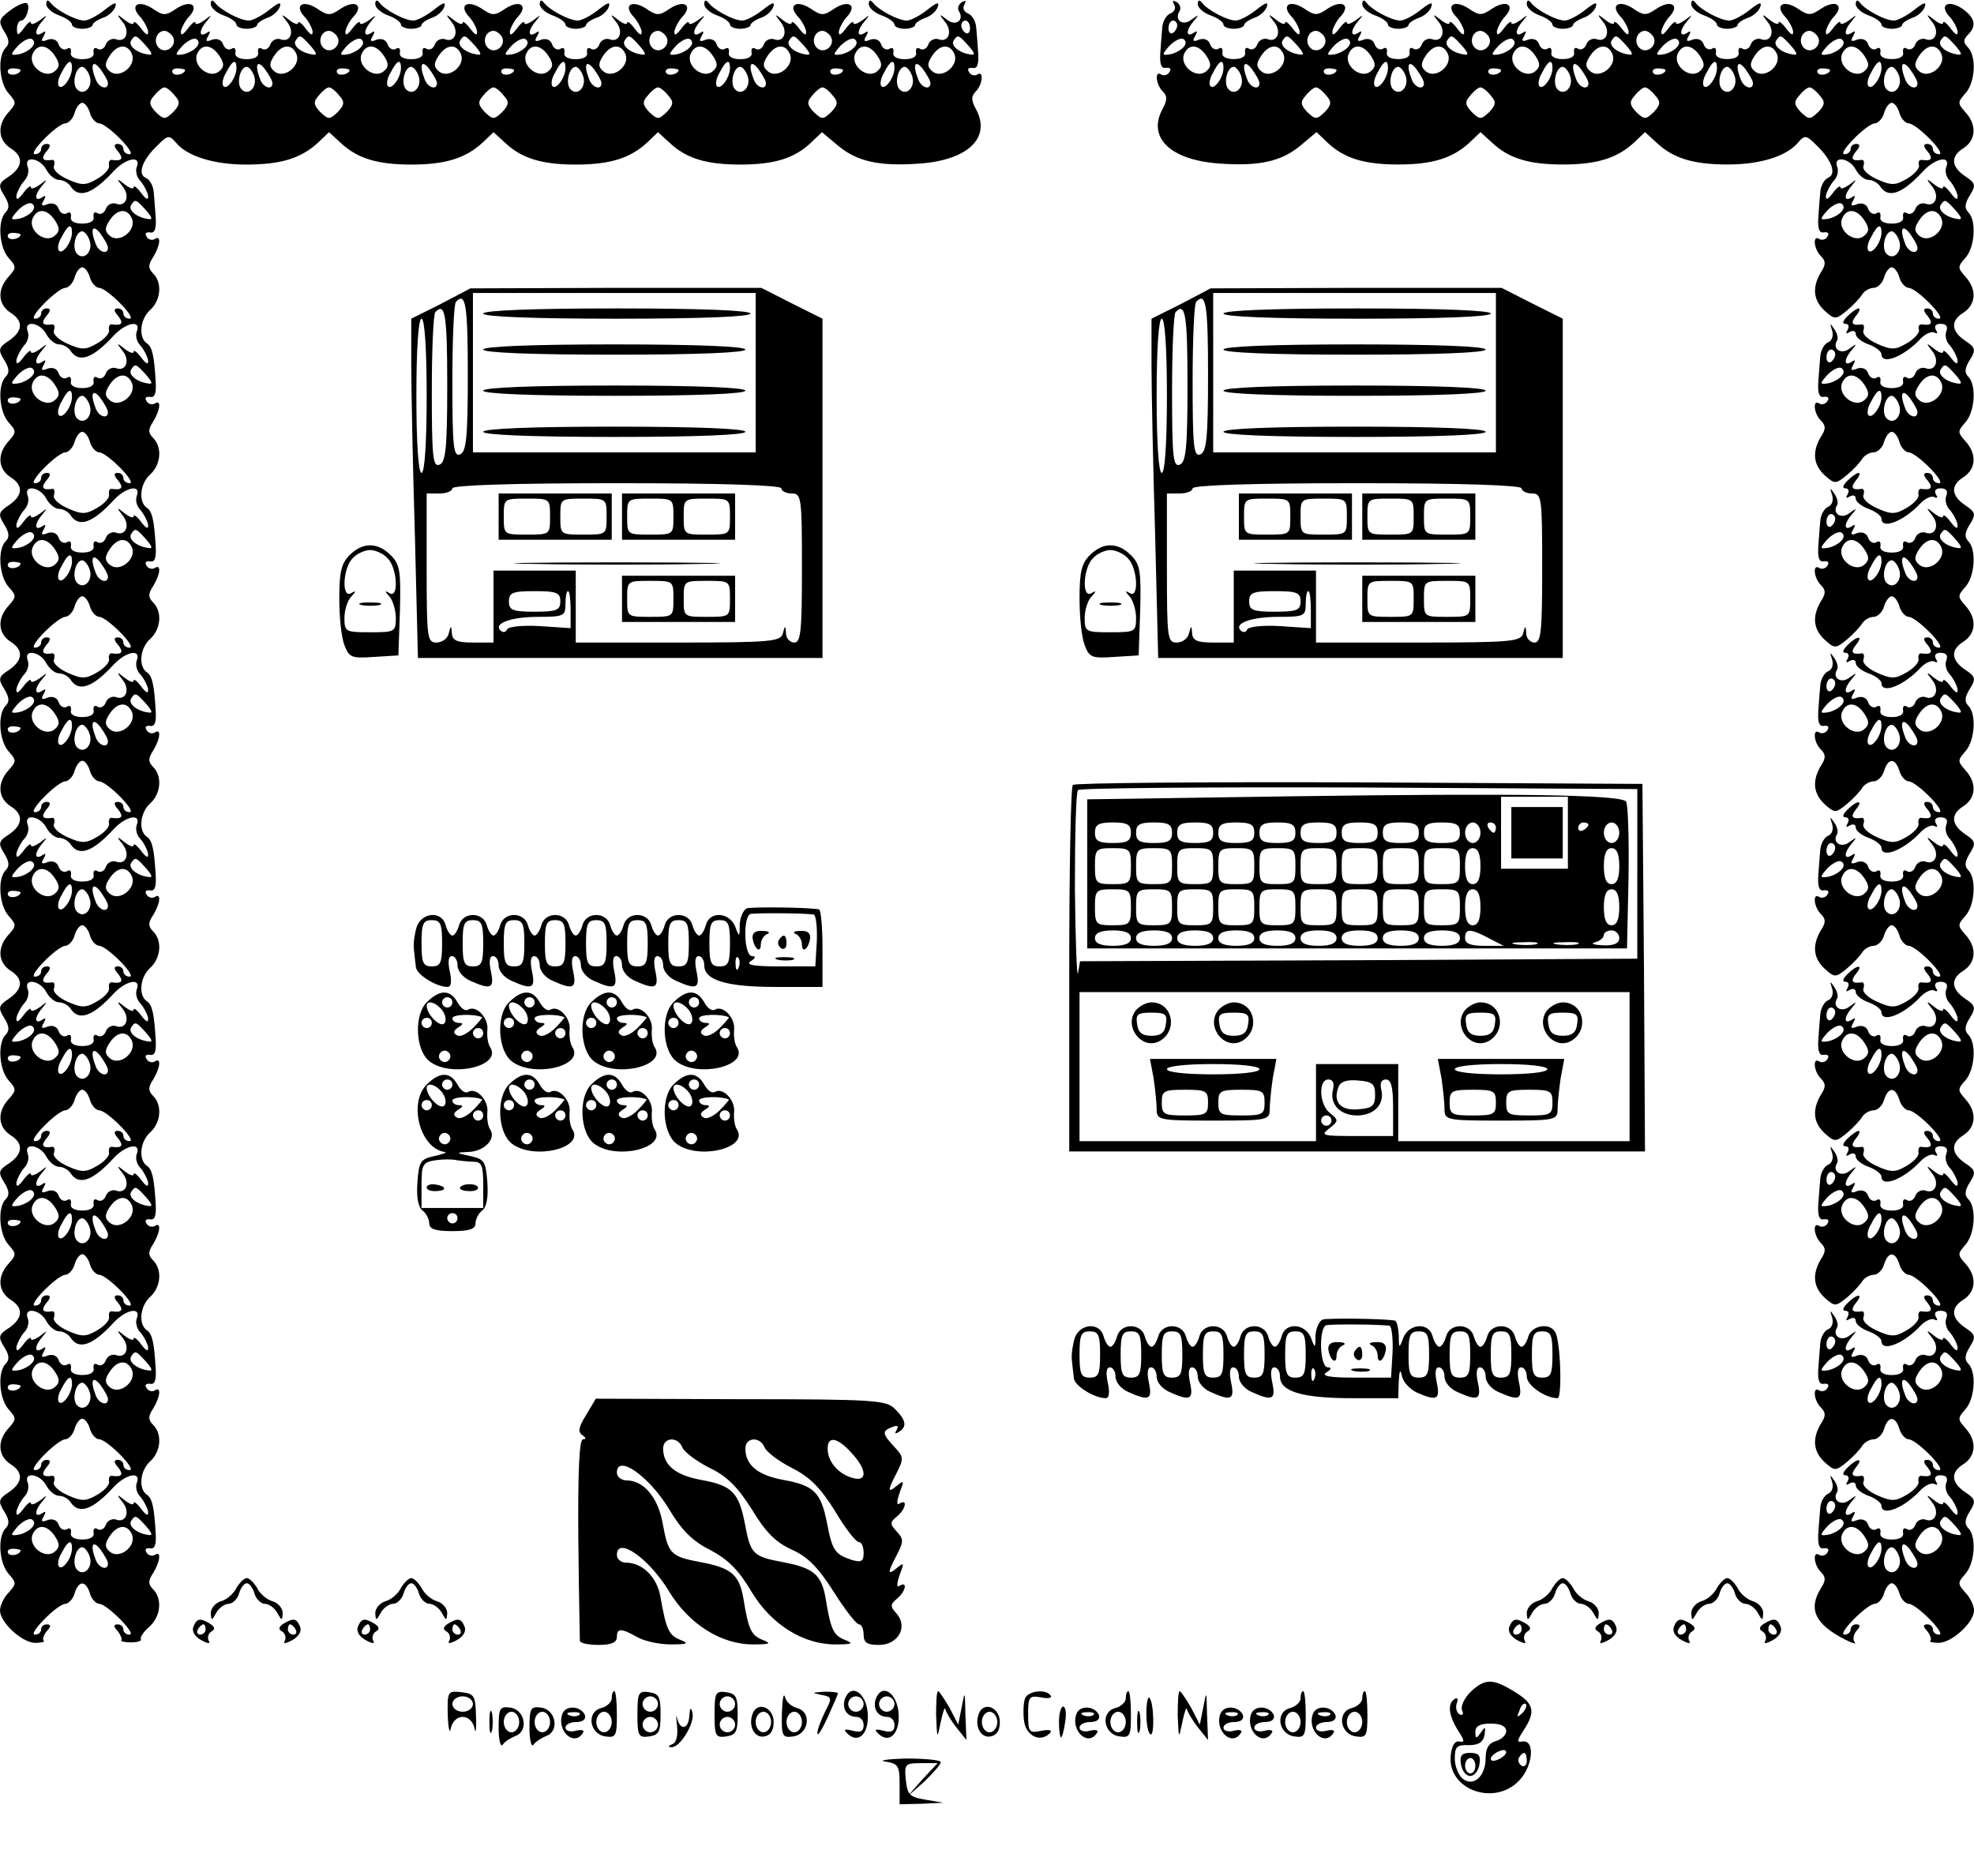 <?xml version="1.0" standalone="no"?>
<!DOCTYPE svg PUBLIC "-//W3C//DTD SVG 20010904//EN"
 "http://www.w3.org/TR/2001/REC-SVG-20010904/DTD/svg10.dtd">
<svg version="1.0" xmlns="http://www.w3.org/2000/svg"
 width="384pt" height="365pt" viewBox="0 0 384 365"
 preserveAspectRatio="xMidYMid meet">

<g transform="translate(0,365) scale(0.1,-0.1)"
fill="#000000" stroke="none">
<path d="M20 3630 c-22 -17 -24 -21 -12 -41 10 -15 11 -24 3 -32 -16 -16 -13
-68 6 -89 15 -17 15 -19 0 -36 -23 -25 -21 -54 3 -70 26 -16 25 -36 -2 -55
-21 -13 -22 -18 -10 -37 10 -16 11 -25 3 -33 -16 -16 -13 -68 6 -89 15 -17 15
-19 0 -36 -23 -25 -21 -54 3 -70 26 -16 25 -36 -3 -55 -20 -13 -21 -18 -9 -37
10 -16 11 -25 3 -33 -16 -16 -13 -68 6 -89 15 -17 15 -19 0 -36 -23 -25 -21
-54 3 -70 26 -16 25 -36 -3 -55 -20 -13 -21 -18 -9 -37 10 -16 11 -25 3 -33
-16 -16 -13 -68 6 -89 15 -17 15 -19 0 -36 -23 -25 -21 -54 3 -70 26 -16 25
-36 -2 -55 -21 -13 -22 -18 -10 -37 10 -16 11 -25 3 -33 -16 -16 -13 -68 6
-89 15 -17 15 -19 0 -36 -23 -25 -21 -54 3 -70 26 -16 25 -36 -2 -55 -21 -13
-22 -18 -10 -37 10 -16 11 -25 3 -33 -16 -16 -13 -68 6 -89 15 -17 15 -19 0
-36 -23 -25 -21 -54 3 -70 26 -16 25 -36 -3 -55 -20 -13 -21 -18 -9 -37 10
-16 11 -25 3 -33 -16 -16 -13 -68 6 -89 15 -17 15 -19 0 -36 -23 -25 -21 -54
3 -70 26 -16 25 -36 -2 -55 -21 -13 -22 -18 -10 -37 10 -16 11 -25 3 -33 -16
-16 -13 -68 6 -89 15 -17 15 -19 0 -36 -23 -25 -21 -54 3 -70 26 -16 25 -36
-2 -55 -21 -13 -22 -18 -10 -37 10 -16 11 -25 3 -33 -16 -16 -13 -68 6 -89 15
-17 15 -19 0 -36 -23 -25 -21 -54 3 -70 26 -16 25 -36 -3 -55 -20 -13 -21 -18
-9 -37 10 -16 11 -25 3 -33 -16 -16 -13 -68 6 -89 15 -17 15 -19 0 -36 -10
-10 -17 -26 -17 -35 0 -23 42 -62 68 -63 12 0 20 2 17 4 -3 3 0 11 6 19 9 9 8
13 0 13 -6 0 -11 -4 -11 -10 0 -5 -5 -10 -12 -10 -15 0 43 59 59 60 6 0 15 9
18 20 8 26 22 26 30 0 3 -11 12 -20 18 -20 16 -1 74 -60 59 -60 -7 0 -12 5
-12 10 0 6 -5 10 -11 10 -8 0 -9 -4 0 -13 6 -8 9 -16 7 -18 -2 -2 6 -4 19 -4
13 0 21 3 19 6 -2 4 5 14 16 24 23 20 26 55 8 73 -10 10 -10 17 0 32 14 23 16
44 3 35 -5 -3 -13 -1 -16 5 -4 6 -1 9 7 8 9 -2 12 7 11 27 -3 54 -7 70 -17 77
-17 11 -14 47 6 65 21 19 24 53 6 71 -10 10 -10 17 0 32 14 23 16 44 3 35 -5
-3 -13 -1 -16 5 -4 6 -1 9 7 8 9 -2 12 7 11 27 -3 54 -7 70 -17 77 -17 11 -14
47 6 65 21 19 24 53 6 71 -10 10 -10 17 0 32 14 23 16 44 3 35 -5 -3 -13 -1
-16 5 -4 6 -1 9 7 8 9 -2 12 7 11 27 -3 54 -7 70 -17 77 -17 11 -14 47 6 65
21 19 24 53 6 71 -10 10 -10 17 0 32 14 23 16 44 3 35 -5 -3 -13 -1 -16 5 -4
6 -1 9 7 8 9 -2 12 7 11 27 -3 54 -7 70 -17 77 -17 11 -14 47 6 65 21 19 24
53 6 71 -10 10 -10 17 0 32 14 23 16 44 3 35 -5 -3 -13 -1 -16 5 -4 6 -1 9 7
8 9 -2 12 7 11 27 -3 54 -7 70 -17 77 -17 11 -14 47 6 65 21 19 24 53 6 71
-10 10 -10 17 0 32 14 23 16 44 3 35 -5 -3 -13 -1 -16 5 -4 6 -1 9 7 8 9 -2
12 7 11 27 -3 54 -7 70 -17 77 -17 11 -14 47 6 65 21 19 24 53 6 71 -10 10
-10 17 0 32 14 23 16 44 3 35 -5 -3 -13 -1 -16 5 -4 6 -1 9 7 8 9 -2 12 7 11
27 -3 54 -7 70 -17 77 -17 11 -14 47 6 65 21 19 24 53 6 71 -10 10 -10 17 0
32 14 23 16 44 3 35 -5 -3 -13 -1 -16 5 -4 6 -1 9 7 8 9 -2 12 7 11 27 -3 54
-7 70 -17 77 -17 11 -14 47 6 65 21 19 24 53 6 71 -10 10 -10 17 0 32 14 23
16 44 3 35 -5 -3 -13 -1 -16 5 -4 6 -1 9 7 8 9 -2 12 7 11 27 -1 17 -3 40 -4
52 -1 12 -8 24 -15 27 -17 7 -8 34 22 63 20 20 23 21 36 6 22 -27 74 -43 137
-43 67 0 106 12 139 42 l22 21 23 -21 c32 -30 71 -42 137 -42 66 0 105 12 138
42 l22 21 23 -21 c32 -30 71 -42 137 -42 66 0 105 12 138 42 l22 21 23 -21
c32 -30 71 -42 137 -42 66 0 105 12 137 42 l22 21 31 -26 c37 -31 80 -41 160
-35 93 7 138 50 109 105 -10 18 -10 26 -1 35 14 14 16 42 3 33 -5 -3 -13 -1
-16 5 -4 6 -1 9 7 8 9 -2 12 7 11 27 -1 17 -3 40 -4 52 -1 12 -8 24 -16 27 -8
3 -11 11 -7 17 4 8 3 9 -5 5 -6 -4 -9 -12 -6 -17 12 -18 -6 -31 -23 -17 -15
12 -16 11 -4 -4 16 -19 7 -42 -13 -34 -7 2 -16 -2 -19 -10 -3 -9 -11 -12 -16
-9 -6 4 -9 1 -8 -7 2 -8 -7 -13 -22 -13 -15 0 -24 5 -22 13 1 8 -2 11 -8 7 -5
-3 -13 0 -16 9 -3 9 -12 12 -21 9 -12 -5 -14 -3 -8 7 5 9 4 11 -3 6 -16 -10
-15 6 1 24 10 12 9 12 -5 1 -10 -7 -18 -10 -18 -5 0 4 -7 -1 -15 -12 -10 -13
-14 -14 -13 -4 2 8 9 21 16 28 20 22 3 33 -24 16 -22 -15 -26 -15 -48 0 -27
17 -44 6 -24 -16 7 -7 14 -20 16 -28 1 -10 -3 -9 -13 4 -8 11 -15 16 -15 12 0
-5 -8 -2 -17 5 -16 13 -17 12 -5 -3 16 -19 7 -42 -13 -34 -7 2 -16 -2 -19 -10
-3 -9 -11 -12 -16 -9 -6 4 -9 1 -8 -7 2 -8 -7 -13 -22 -13 -15 0 -24 5 -22 13
1 8 -2 11 -8 7 -5 -3 -13 0 -16 9 -3 9 -12 12 -21 9 -12 -5 -14 -3 -8 7 5 9 4
11 -3 6 -16 -10 -15 6 1 24 10 12 9 12 -5 1 -10 -7 -18 -10 -18 -5 0 4 -7 -1
-15 -12 -10 -13 -14 -14 -13 -4 2 8 9 21 16 28 20 22 3 33 -24 16 -22 -15 -26
-15 -48 0 -27 17 -44 6 -24 -16 7 -7 14 -20 16 -28 1 -10 -3 -9 -13 4 -8 11
-15 16 -15 12 0 -5 -8 -2 -17 5 -16 13 -17 12 -5 -3 16 -19 7 -42 -13 -34 -7
2 -16 -2 -19 -10 -3 -9 -11 -12 -16 -9 -6 4 -9 1 -8 -7 2 -8 -7 -13 -22 -13
-15 0 -24 5 -22 13 1 8 -2 11 -8 7 -5 -3 -13 0 -16 9 -3 9 -12 12 -21 9 -12
-5 -14 -3 -8 7 5 9 4 11 -3 6 -16 -10 -15 6 1 24 10 12 9 12 -5 1 -10 -7 -18
-10 -18 -5 0 4 -7 -1 -15 -12 -10 -13 -14 -14 -13 -4 2 8 9 21 16 28 20 22 3
33 -24 16 -22 -15 -26 -15 -48 0 -27 17 -44 6 -24 -16 7 -7 14 -20 16 -28 1
-10 -3 -9 -13 4 -8 11 -15 16 -15 12 0 -5 -8 -2 -17 5 -16 13 -17 12 -5 -3 16
-19 7 -42 -13 -34 -7 2 -16 -2 -19 -10 -3 -9 -11 -12 -16 -9 -6 4 -9 1 -8 -7
2 -8 -7 -13 -22 -13 -15 0 -24 5 -22 13 1 8 -2 11 -8 7 -5 -3 -13 0 -16 9 -3
9 -12 12 -21 9 -12 -5 -14 -3 -8 7 5 9 4 11 -3 6 -16 -10 -15 6 1 24 10 12 9
12 -5 1 -10 -7 -18 -10 -18 -5 0 4 -7 -1 -15 -12 -10 -13 -14 -14 -13 -4 2 8
9 21 16 28 20 22 3 33 -24 16 -22 -15 -26 -15 -48 0 -27 17 -44 6 -24 -16 7
-7 14 -20 16 -28 1 -10 -3 -9 -13 4 -8 11 -15 16 -15 12 0 -5 -8 -2 -17 5 -16
13 -17 12 -5 -3 16 -19 7 -42 -13 -34 -7 2 -16 -2 -19 -10 -3 -9 -11 -12 -16
-9 -6 4 -9 1 -8 -7 2 -8 -7 -13 -22 -13 -15 0 -24 5 -22 13 1 8 -2 11 -8 7 -5
-3 -13 0 -16 9 -3 9 -12 12 -21 9 -12 -5 -14 -3 -8 7 5 9 4 11 -3 6 -16 -10
-15 6 1 24 10 12 9 12 -5 1 -10 -7 -18 -10 -18 -5 0 4 -7 -1 -15 -12 -10 -13
-14 -14 -13 -4 2 8 9 21 16 28 20 22 3 33 -24 16 -22 -15 -26 -15 -48 0 -27
17 -44 6 -24 -16 7 -7 14 -20 16 -28 1 -10 -3 -9 -13 4 -8 11 -15 16 -15 12 0
-5 -8 -2 -17 5 -16 13 -17 12 -5 -3 16 -19 7 -42 -13 -34 -7 2 -16 -2 -19 -10
-3 -9 -11 -12 -16 -9 -6 4 -9 1 -8 -7 2 -8 -7 -13 -22 -13 -15 0 -24 5 -22 13
1 8 -2 11 -8 7 -5 -3 -13 0 -16 9 -3 9 -12 12 -21 9 -12 -5 -14 -3 -8 7 5 9 4
11 -3 6 -16 -10 -15 6 1 24 10 12 9 12 -5 1 -10 -7 -18 -10 -18 -5 0 4 -6 0
-13 -10 -12 -16 -14 -16 -14 -2 0 9 4 16 8 16 10 0 19 29 11 34 -4 2 -19 -4
-32 -14z m1867 -35 c0 -8 -4 -12 -9 -9 -4 3 -8 9 -8 15 0 5 4 9 8 9 5 0 9 -7
9 -15z m-1551 -16 c10 -17 -13 -36 -27 -22 -12 12 -4 33 11 33 5 0 12 -5 16
-11z m320 0 c10 -17 -13 -36 -27 -22 -12 12 -4 33 11 33 5 0 12 -5 16 -11z
m320 0 c10 -17 -13 -36 -27 -22 -12 12 -4 33 11 33 5 0 12 -5 16 -11z m320 0
c10 -17 -13 -36 -27 -22 -12 12 -4 33 11 33 5 0 12 -5 16 -11z m320 0 c10 -17
-13 -36 -27 -22 -12 12 -4 33 11 33 5 0 12 -5 16 -11z m-1555 -22 c-6 -6 -18
-12 -27 -13 -14 -2 -14 0 1 17 10 10 22 16 27 13 6 -4 6 -10 -1 -17z m223 4
c12 -14 14 -19 4 -17 -22 3 -39 17 -33 27 8 12 9 12 29 -10z m97 -4 c-6 -6
-18 -12 -27 -13 -14 -2 -14 0 1 17 10 10 22 16 27 13 6 -4 6 -10 -1 -17z m223
4 c12 -14 14 -19 4 -17 -22 3 -39 17 -33 27 8 12 9 12 29 -10z m97 -4 c-6 -6
-18 -12 -27 -13 -14 -2 -14 0 1 17 10 10 22 16 27 13 6 -4 6 -10 -1 -17z m223
4 c12 -14 14 -19 4 -17 -22 3 -39 17 -33 27 8 12 9 12 29 -10z m97 -4 c-6 -6
-18 -12 -27 -13 -14 -2 -14 0 1 17 10 10 22 16 27 13 6 -4 6 -10 -1 -17z m223
4 c12 -14 14 -19 4 -17 -22 3 -39 17 -33 27 8 12 9 12 29 -10z m97 -4 c-6 -6
-18 -12 -27 -13 -14 -2 -14 0 1 17 10 10 22 16 27 13 6 -4 6 -10 -1 -17z m223
4 c12 -14 14 -19 4 -17 -22 3 -39 17 -33 27 8 12 9 12 29 -10z m97 -4 c-6 -6
-18 -12 -27 -13 -14 -2 -14 0 1 17 10 10 22 16 27 13 6 -4 6 -10 -1 -17z m223
4 c12 -14 14 -19 4 -17 -22 3 -39 17 -33 27 8 12 9 12 29 -10z m-1777 -20 c10
-15 9 -22 -1 -30 -18 -15 -51 10 -43 33 9 22 29 20 44 -3z m150 3 c8 -23 -25
-48 -43 -33 -10 8 -11 15 -1 30 15 23 35 25 44 3z m170 -3 c10 -15 9 -22 -1
-30 -18 -15 -51 10 -43 33 9 22 29 20 44 -3z m150 3 c8 -23 -25 -48 -43 -33
-10 8 -11 15 -1 30 15 23 35 25 44 3z m170 -3 c10 -15 9 -22 -1 -30 -18 -15
-51 10 -43 33 9 22 29 20 44 -3z m150 3 c8 -23 -25 -48 -43 -33 -10 8 -11 15
-1 30 15 23 35 25 44 3z m170 -3 c10 -15 9 -22 -1 -30 -18 -15 -51 10 -43 33
9 22 29 20 44 -3z m150 3 c8 -23 -25 -48 -43 -33 -10 8 -11 15 -1 30 15 23 35
25 44 3z m170 -3 c10 -15 9 -22 -1 -30 -18 -15 -51 10 -43 33 9 22 29 20 44
-3z m150 3 c8 -23 -25 -48 -43 -33 -10 8 -11 15 -1 30 15 23 35 25 44 3z m170
-3 c10 -15 9 -22 -1 -30 -18 -15 -51 10 -43 33 9 22 29 20 44 -3z m150 3 c8
-23 -25 -48 -43 -33 -10 8 -11 15 -1 30 15 23 35 25 44 3z m-1717 -26 c0 -19
-18 -43 -25 -36 -4 3 -2 16 5 27 12 24 20 27 20 9z m70 -30 c0 -14 -18 -9 -24
8 -11 28 -6 39 9 20 8 -11 15 -23 15 -28z m250 30 c0 -19 -18 -43 -25 -36 -4
3 -2 16 5 27 12 24 20 27 20 9z m70 -30 c0 -14 -18 -9 -24 8 -11 28 -6 39 9
20 8 -11 15 -23 15 -28z m250 30 c0 -19 -18 -43 -25 -36 -4 3 -2 16 5 27 12
24 20 27 20 9z m70 -30 c0 -14 -18 -9 -24 8 -11 28 -6 39 9 20 8 -11 15 -23
15 -28z m250 30 c0 -19 -18 -43 -25 -36 -4 3 -2 16 5 27 12 24 20 27 20 9z
m70 -30 c0 -14 -18 -9 -24 8 -11 28 -6 39 9 20 8 -11 15 -23 15 -28z m250 30
c0 -19 -18 -43 -25 -36 -4 3 -2 16 5 27 12 24 20 27 20 9z m70 -30 c0 -14 -18
-9 -24 8 -11 28 -6 39 9 20 8 -11 15 -23 15 -28z m250 30 c0 -19 -18 -43 -25
-36 -4 3 -2 16 5 27 12 24 20 27 20 9z m70 -30 c0 -14 -18 -9 -24 8 -11 28 -6
39 9 20 8 -11 15 -23 15 -28z m-1770 26 c0 -8 -19 -13 -24 -6 -3 5 1 9 9 9 8
0 15 -2 15 -3z m134 -11 c8 -21 -10 -41 -24 -27 -11 11 -3 44 10 44 4 0 11 -8
14 -17z m186 11 c0 -8 -19 -13 -24 -6 -3 5 1 9 9 9 8 0 15 -2 15 -3z m134 -11
c8 -21 -10 -41 -24 -27 -11 11 -3 44 10 44 4 0 11 -8 14 -17z m186 11 c0 -8
-19 -13 -24 -6 -3 5 1 9 9 9 8 0 15 -2 15 -3z m134 -11 c8 -21 -10 -41 -24
-27 -11 11 -3 44 10 44 4 0 11 -8 14 -17z m186 11 c0 -8 -19 -13 -24 -6 -3 5
1 9 9 9 8 0 15 -2 15 -3z m134 -11 c8 -21 -10 -41 -24 -27 -11 11 -3 44 10 44
4 0 11 -8 14 -17z m186 11 c0 -8 -19 -13 -24 -6 -3 5 1 9 9 9 8 0 15 -2 15 -3z
m134 -11 c8 -21 -10 -41 -24 -27 -11 11 -3 44 10 44 4 0 11 -8 14 -17z m186
11 c0 -8 -19 -13 -24 -6 -3 5 1 9 9 9 8 0 15 -2 15 -3z m134 -11 c8 -21 -10
-41 -24 -27 -11 11 -3 44 10 44 4 0 11 -8 14 -17z m-1434 -39 c11 -12 10 -18
-3 -32 -16 -15 -18 -15 -34 0 -13 14 -14 20 -3 32 7 9 16 16 20 16 4 0 13 -7
20 -16z m320 0 c11 -12 10 -18 -3 -32 -16 -15 -18 -15 -34 0 -13 14 -14 20 -3
32 7 9 16 16 20 16 4 0 13 -7 20 -16z m320 0 c11 -12 10 -18 -3 -32 -16 -15
-18 -15 -34 0 -13 14 -14 20 -3 32 7 9 16 16 20 16 4 0 13 -7 20 -16z m320 0
c11 -12 10 -18 -3 -32 -16 -15 -18 -15 -34 0 -13 14 -14 20 -3 32 7 9 16 16
20 16 4 0 13 -7 20 -16z m320 0 c11 -12 10 -18 -3 -32 -16 -15 -18 -15 -34 0
-13 14 -14 20 -3 32 7 9 16 16 20 16 4 0 13 -7 20 -16z m-1445 -34 c3 -11 12
-20 18 -20 16 -1 74 -60 59 -60 -7 0 -12 5 -12 10 0 6 -5 10 -11 10 -8 0 -8
-5 1 -15 11 -14 7 -19 -13 -16 -4 0 -6 -4 -5 -11 2 -6 -9 -18 -23 -26 -22 -13
-30 -13 -57 -1 -18 8 -30 19 -27 26 2 7 1 12 -3 12 -19 -3 -23 2 -12 16 9 10
9 15 1 15 -6 0 -11 -4 -11 -10 0 -5 -5 -10 -12 -10 -15 0 43 59 59 60 6 0 15
9 18 20 3 11 10 20 15 20 5 0 12 -9 15 -20z m-85 -110 c6 -11 17 -20 25 -20 8
0 18 -6 22 -12 16 -25 43 -16 85 30 24 25 53 30 44 7 -3 -8 0 -20 7 -27 7 -8
13 -20 15 -28 1 -10 -3 -9 -13 4 -8 11 -15 16 -15 12 0 -5 -8 -2 -17 5 -16 13
-17 12 -5 -3 16 -19 7 -42 -13 -34 -7 2 -16 -2 -19 -10 -3 -9 -11 -12 -16 -9
-6 4 -9 1 -8 -7 2 -8 -7 -13 -22 -13 -15 0 -24 5 -22 13 1 8 -2 11 -8 7 -5 -3
-13 0 -16 9 -3 9 -12 12 -21 9 -12 -5 -14 -3 -8 7 5 9 4 11 -3 6 -16 -10 -15
6 1 24 10 12 9 12 -5 1 -10 -7 -18 -10 -18 -5 0 4 -7 -1 -15 -12 -10 -13 -14
-14 -13 -4 2 8 8 20 15 28 7 7 10 19 7 27 -9 23 24 18 36 -5z m-29 -83 c-6 -6
-18 -12 -27 -13 -14 -2 -14 0 1 17 10 10 22 16 27 13 6 -4 6 -10 -1 -17z m223
4 c12 -14 14 -19 4 -17 -22 3 -39 17 -33 27 8 12 9 12 29 -10z m-177 -20 c10
-15 9 -22 -1 -30 -18 -15 -51 10 -43 33 9 22 29 20 44 -3z m150 3 c8 -23 -25
-48 -43 -33 -10 8 -11 15 -1 30 15 23 35 25 44 3z m-117 -26 c0 -19 -18 -43
-25 -36 -4 3 -2 16 5 27 12 24 20 27 20 9z m70 -30 c0 -14 -18 -9 -24 8 -11
28 -6 39 9 20 8 -11 15 -23 15 -28z m-170 26 c0 -8 -19 -13 -24 -6 -3 5 1 9 9
9 8 0 15 -2 15 -3z m134 -11 c8 -21 -10 -41 -24 -27 -11 11 -3 44 10 44 4 0
11 -8 14 -17z m1 -73 c3 -11 12 -20 18 -20 16 -1 74 -60 59 -60 -7 0 -12 5
-12 10 0 6 -5 10 -11 10 -8 0 -8 -5 1 -15 11 -14 7 -19 -13 -16 -4 0 -6 -4 -5
-11 2 -6 -9 -18 -23 -26 -22 -13 -30 -13 -57 -1 -18 8 -30 19 -27 26 2 7 1 12
-3 12 -19 -3 -23 2 -12 16 9 10 9 15 1 15 -6 0 -11 -4 -11 -10 0 -5 -5 -10
-12 -10 -15 0 43 59 59 60 6 0 15 9 18 20 3 11 10 20 15 20 5 0 12 -9 15 -20z
m-85 -110 c6 -11 17 -20 25 -20 8 0 18 -6 22 -12 16 -25 43 -16 85 30 24 25
53 30 44 7 -3 -8 0 -20 7 -27 7 -8 13 -20 15 -28 1 -10 -3 -9 -13 4 -8 11 -15
16 -15 12 0 -5 -8 -2 -17 5 -16 13 -17 12 -5 -3 16 -19 7 -42 -13 -34 -7 2
-16 -2 -19 -10 -3 -9 -11 -12 -16 -9 -6 4 -9 1 -8 -7 2 -8 -7 -13 -22 -13 -15
0 -24 5 -22 13 1 8 -2 11 -8 7 -5 -3 -13 0 -16 9 -3 9 -12 12 -21 9 -12 -5
-14 -3 -8 7 5 9 4 11 -3 6 -16 -10 -15 6 1 24 10 12 9 12 -5 1 -10 -7 -18 -10
-18 -5 0 4 -7 -1 -15 -12 -10 -13 -14 -14 -13 -4 2 8 8 20 15 28 7 7 10 19 7
27 -9 23 24 18 36 -5z m-29 -83 c-6 -6 -18 -12 -27 -13 -14 -2 -14 0 1 17 10
10 22 16 27 13 6 -4 6 -10 -1 -17z m223 4 c12 -14 14 -19 4 -17 -22 3 -39 17
-33 27 8 12 9 12 29 -10z m-177 -20 c10 -15 9 -22 -1 -30 -18 -15 -51 10 -43
33 9 22 29 20 44 -3z m150 3 c8 -23 -25 -48 -43 -33 -10 8 -11 15 -1 30 15 23
35 25 44 3z m-117 -26 c0 -19 -18 -43 -25 -36 -4 3 -2 16 5 27 12 24 20 27 20
9z m70 -30 c0 -14 -18 -9 -24 8 -11 28 -6 39 9 20 8 -11 15 -23 15 -28z m-170
26 c0 -8 -19 -13 -24 -6 -3 5 1 9 9 9 8 0 15 -2 15 -3z m134 -11 c8 -21 -10
-41 -24 -27 -11 11 -3 44 10 44 4 0 11 -8 14 -17z m1 -73 c3 -11 12 -20 18
-20 16 -1 74 -60 59 -60 -7 0 -12 5 -12 10 0 6 -5 10 -11 10 -8 0 -8 -5 1 -15
11 -14 7 -19 -13 -16 -4 0 -6 -4 -5 -11 2 -6 -9 -18 -23 -26 -22 -13 -30 -13
-57 -1 -18 8 -30 19 -27 26 2 7 1 12 -3 12 -19 -3 -23 2 -12 16 9 10 9 15 1
15 -6 0 -11 -4 -11 -10 0 -5 -5 -10 -12 -10 -15 0 43 59 59 60 6 0 15 9 18 20
3 11 10 20 15 20 5 0 12 -9 15 -20z m-85 -110 c6 -11 17 -20 25 -20 8 0 18 -6
22 -12 16 -25 43 -16 85 30 24 25 53 30 44 7 -3 -8 0 -20 7 -27 7 -8 13 -20
15 -28 1 -10 -3 -9 -13 4 -8 11 -15 16 -15 12 0 -5 -8 -2 -17 5 -16 13 -17 12
-5 -3 16 -19 7 -42 -13 -34 -7 2 -16 -2 -19 -10 -3 -9 -11 -12 -16 -9 -6 4 -9
1 -8 -7 2 -8 -7 -13 -22 -13 -15 0 -24 5 -22 13 1 8 -2 11 -8 7 -5 -3 -13 0
-16 9 -3 9 -12 12 -21 9 -12 -5 -14 -3 -8 7 5 9 4 11 -3 6 -16 -10 -15 6 1 24
10 12 9 12 -5 1 -10 -7 -18 -10 -18 -5 0 4 -7 -1 -15 -12 -10 -13 -14 -14 -13
-4 2 8 8 20 15 28 7 7 10 19 7 27 -9 23 24 18 36 -5z m-29 -83 c-6 -6 -18 -12
-27 -13 -14 -2 -14 0 1 17 10 10 22 16 27 13 6 -4 6 -10 -1 -17z m223 4 c12
-14 14 -19 4 -17 -22 3 -39 17 -33 27 8 12 9 12 29 -10z m-177 -20 c10 -15 9
-22 -1 -30 -18 -15 -51 10 -43 33 9 22 29 20 44 -3z m150 3 c8 -23 -25 -48
-43 -33 -10 8 -11 15 -1 30 15 23 35 25 44 3z m-117 -26 c0 -19 -18 -43 -25
-36 -4 3 -2 16 5 27 12 24 20 27 20 9z m70 -30 c0 -14 -18 -9 -24 8 -11 28 -6
39 9 20 8 -11 15 -23 15 -28z m-170 26 c0 -8 -19 -13 -24 -6 -3 5 1 9 9 9 8 0
15 -2 15 -3z m134 -11 c8 -21 -10 -41 -24 -27 -11 11 -3 44 10 44 4 0 11 -8
14 -17z m1 -73 c3 -11 12 -20 18 -20 16 -1 74 -60 59 -60 -7 0 -12 5 -12 10 0
6 -5 10 -11 10 -8 0 -8 -5 1 -15 11 -14 7 -19 -13 -16 -4 0 -6 -4 -5 -11 2 -6
-9 -18 -23 -26 -22 -13 -30 -13 -57 -1 -18 8 -30 19 -27 26 2 7 1 12 -3 12
-19 -3 -23 2 -12 16 9 10 9 15 1 15 -6 0 -11 -4 -11 -10 0 -5 -5 -10 -12 -10
-15 0 43 59 59 60 6 0 15 9 18 20 3 11 10 20 15 20 5 0 12 -9 15 -20z m-85
-110 c6 -11 17 -20 25 -20 8 0 18 -6 22 -12 16 -25 43 -16 85 30 24 25 53 30
44 7 -3 -8 0 -20 7 -27 7 -8 13 -20 15 -28 1 -10 -3 -9 -13 4 -8 11 -15 16
-15 12 0 -5 -8 -2 -17 5 -16 13 -17 12 -5 -3 16 -19 7 -42 -13 -34 -7 2 -16
-2 -19 -10 -3 -9 -11 -12 -16 -9 -6 4 -9 1 -8 -7 2 -8 -7 -13 -22 -13 -15 0
-24 5 -22 13 1 8 -2 11 -8 7 -5 -3 -13 0 -16 9 -3 9 -12 12 -21 9 -12 -5 -14
-3 -8 7 5 9 4 11 -3 6 -16 -10 -15 6 1 24 10 12 9 12 -5 1 -10 -7 -18 -10 -18
-5 0 4 -7 -1 -15 -12 -10 -13 -14 -14 -13 -4 2 8 8 20 15 28 7 7 10 19 7 27
-9 23 24 18 36 -5z m-29 -83 c-6 -6 -18 -12 -27 -13 -14 -2 -14 0 1 17 10 10
22 16 27 13 6 -4 6 -10 -1 -17z m223 4 c12 -14 14 -19 4 -17 -22 3 -39 17 -33
27 8 12 9 12 29 -10z m-177 -20 c10 -15 9 -22 -1 -30 -18 -15 -51 10 -43 33 9
22 29 20 44 -3z m150 3 c8 -23 -25 -48 -43 -33 -10 8 -11 15 -1 30 15 23 35
25 44 3z m-117 -26 c0 -19 -18 -43 -25 -36 -4 3 -2 16 5 27 12 24 20 27 20 9z
m70 -30 c0 -14 -18 -9 -24 8 -11 28 -6 39 9 20 8 -11 15 -23 15 -28z m-170 26
c0 -8 -19 -13 -24 -6 -3 5 1 9 9 9 8 0 15 -2 15 -3z m134 -11 c8 -21 -10 -41
-24 -27 -11 11 -3 44 10 44 4 0 11 -8 14 -17z m1 -73 c3 -11 12 -20 18 -20 16
-1 74 -60 59 -60 -7 0 -12 5 -12 10 0 6 -5 10 -11 10 -8 0 -8 -5 1 -15 11 -14
7 -19 -13 -16 -4 0 -6 -4 -5 -11 2 -6 -9 -18 -23 -26 -22 -13 -30 -13 -57 -1
-18 8 -30 19 -27 26 2 7 1 12 -3 12 -19 -3 -23 2 -12 16 9 10 9 15 1 15 -6 0
-11 -4 -11 -10 0 -5 -5 -10 -12 -10 -15 0 43 59 59 60 6 0 15 9 18 20 3 11 10
20 15 20 5 0 12 -9 15 -20z m-85 -110 c6 -11 17 -20 25 -20 8 0 18 -6 22 -12
16 -25 43 -16 85 30 24 25 53 30 44 7 -3 -8 0 -20 7 -27 7 -8 13 -20 15 -28 1
-10 -3 -9 -13 4 -8 11 -15 16 -15 12 0 -5 -8 -2 -17 5 -16 13 -17 12 -5 -3 16
-19 7 -42 -13 -34 -7 2 -16 -2 -19 -10 -3 -9 -11 -12 -16 -9 -6 4 -9 1 -8 -7
2 -8 -7 -13 -22 -13 -15 0 -24 5 -22 13 1 8 -2 11 -8 7 -5 -3 -13 0 -16 9 -3
9 -12 12 -21 9 -12 -5 -14 -3 -8 7 5 9 4 11 -3 6 -16 -10 -15 6 1 24 10 12 9
12 -5 1 -10 -7 -18 -10 -18 -5 0 4 -7 -1 -15 -12 -10 -13 -14 -14 -13 -4 2 8
8 20 15 28 7 7 10 19 7 27 -9 23 24 18 36 -5z m-29 -83 c-6 -6 -18 -12 -27
-13 -14 -2 -14 0 1 17 10 10 22 16 27 13 6 -4 6 -10 -1 -17z m223 4 c12 -14
14 -19 4 -17 -22 3 -39 17 -33 27 8 12 9 12 29 -10z m-177 -20 c10 -15 9 -22
-1 -30 -18 -15 -51 10 -43 33 9 22 29 20 44 -3z m150 3 c8 -23 -25 -48 -43
-33 -10 8 -11 15 -1 30 15 23 35 25 44 3z m-117 -26 c0 -19 -18 -43 -25 -36
-4 3 -2 16 5 27 12 24 20 27 20 9z m70 -30 c0 -14 -18 -9 -24 8 -11 28 -6 39
9 20 8 -11 15 -23 15 -28z m-170 26 c0 -8 -19 -13 -24 -6 -3 5 1 9 9 9 8 0 15
-2 15 -3z m134 -11 c8 -21 -10 -41 -24 -27 -11 11 -3 44 10 44 4 0 11 -8 14
-17z m1 -73 c3 -11 12 -20 18 -20 16 -1 74 -60 59 -60 -7 0 -12 5 -12 10 0 6
-5 10 -11 10 -8 0 -8 -5 1 -15 11 -14 7 -19 -13 -16 -4 0 -6 -4 -5 -11 2 -6
-9 -18 -23 -26 -22 -13 -30 -13 -57 -1 -18 8 -30 19 -27 26 2 7 1 12 -3 12
-19 -3 -23 2 -12 16 9 10 9 15 1 15 -6 0 -11 -4 -11 -10 0 -5 -5 -10 -12 -10
-15 0 43 59 59 60 6 0 15 9 18 20 3 11 10 20 15 20 5 0 12 -9 15 -20z m-85
-110 c6 -11 17 -20 25 -20 8 0 18 -6 22 -12 16 -25 43 -16 85 30 24 25 53 30
44 7 -3 -8 0 -20 7 -27 7 -8 13 -20 15 -28 1 -10 -3 -9 -13 4 -8 11 -15 16
-15 12 0 -5 -8 -2 -17 5 -16 13 -17 12 -5 -3 16 -19 7 -42 -13 -34 -7 2 -16
-2 -19 -10 -3 -9 -11 -12 -16 -9 -6 4 -9 1 -8 -7 2 -8 -7 -13 -22 -13 -15 0
-24 5 -22 13 1 8 -2 11 -8 7 -5 -3 -13 0 -16 9 -3 9 -12 12 -21 9 -12 -5 -14
-3 -8 7 5 9 4 11 -3 6 -16 -10 -15 6 1 24 10 12 9 12 -5 1 -10 -7 -18 -10 -18
-5 0 4 -7 -1 -15 -12 -10 -13 -14 -14 -13 -4 2 8 8 20 15 28 7 7 10 19 7 27
-9 23 24 18 36 -5z m-29 -83 c-6 -6 -18 -12 -27 -13 -14 -2 -14 0 1 17 10 10
22 16 27 13 6 -4 6 -10 -1 -17z m223 4 c12 -14 14 -19 4 -17 -22 3 -39 17 -33
27 8 12 9 12 29 -10z m-177 -20 c10 -15 9 -22 -1 -30 -18 -15 -51 10 -43 33 9
22 29 20 44 -3z m150 3 c8 -23 -25 -48 -43 -33 -10 8 -11 15 -1 30 15 23 35
25 44 3z m-117 -26 c0 -19 -18 -43 -25 -36 -4 3 -2 16 5 27 12 24 20 27 20 9z
m70 -30 c0 -14 -18 -9 -24 8 -11 28 -6 39 9 20 8 -11 15 -23 15 -28z m-170 26
c0 -8 -19 -13 -24 -6 -3 5 1 9 9 9 8 0 15 -2 15 -3z m134 -11 c8 -21 -10 -41
-24 -27 -11 11 -3 44 10 44 4 0 11 -8 14 -17z m1 -73 c3 -11 12 -20 18 -20 16
-1 74 -60 59 -60 -7 0 -12 5 -12 10 0 6 -5 10 -11 10 -8 0 -8 -5 1 -15 11 -14
7 -19 -13 -16 -4 0 -6 -4 -5 -11 2 -6 -9 -18 -23 -26 -22 -13 -30 -13 -57 -1
-18 8 -30 19 -27 26 2 7 1 12 -3 12 -19 -3 -23 2 -12 16 9 10 9 15 1 15 -6 0
-11 -4 -11 -10 0 -5 -5 -10 -12 -10 -15 0 43 59 59 60 6 0 15 9 18 20 3 11 10
20 15 20 5 0 12 -9 15 -20z m-85 -110 c6 -11 17 -20 25 -20 8 0 18 -6 22 -12
16 -25 43 -16 85 30 24 25 53 30 44 7 -3 -8 0 -20 7 -27 7 -8 13 -20 15 -28 1
-10 -3 -9 -13 4 -8 11 -15 16 -15 12 0 -5 -8 -2 -17 5 -16 13 -17 12 -5 -3 16
-19 7 -42 -13 -34 -7 2 -16 -2 -19 -10 -3 -9 -11 -12 -16 -9 -6 4 -9 1 -8 -7
2 -8 -7 -13 -22 -13 -15 0 -24 5 -22 13 1 8 -2 11 -8 7 -5 -3 -13 0 -16 9 -3
9 -12 12 -21 9 -12 -5 -14 -3 -8 7 5 9 4 11 -3 6 -16 -10 -15 6 1 24 10 12 9
12 -5 1 -10 -7 -18 -10 -18 -5 0 4 -7 -1 -15 -12 -10 -13 -14 -14 -13 -4 2 8
8 20 15 28 7 7 10 19 7 27 -9 23 24 18 36 -5z m-29 -83 c-6 -6 -18 -12 -27
-13 -14 -2 -14 0 1 17 10 10 22 16 27 13 6 -4 6 -10 -1 -17z m223 4 c12 -14
14 -19 4 -17 -22 3 -39 17 -33 27 8 12 9 12 29 -10z m-177 -20 c10 -15 9 -22
-1 -30 -18 -15 -51 10 -43 33 9 22 29 20 44 -3z m150 3 c8 -23 -25 -48 -43
-33 -10 8 -11 15 -1 30 15 23 35 25 44 3z m-117 -26 c0 -19 -18 -43 -25 -36
-4 3 -2 16 5 27 12 24 20 27 20 9z m70 -30 c0 -14 -18 -9 -24 8 -11 28 -6 39
9 20 8 -11 15 -23 15 -28z m-170 26 c0 -8 -19 -13 -24 -6 -3 5 1 9 9 9 8 0 15
-2 15 -3z m134 -11 c8 -21 -10 -41 -24 -27 -11 11 -3 44 10 44 4 0 11 -8 14
-17z m1 -73 c3 -11 12 -20 18 -20 16 -1 74 -60 59 -60 -7 0 -12 5 -12 10 0 6
-5 10 -11 10 -8 0 -8 -5 1 -15 11 -14 7 -19 -13 -16 -4 0 -6 -4 -5 -11 2 -6
-9 -18 -23 -26 -22 -13 -30 -13 -57 -1 -18 8 -30 19 -27 26 2 7 1 12 -3 12
-19 -3 -23 2 -12 16 9 10 9 15 1 15 -6 0 -11 -4 -11 -10 0 -5 -5 -10 -12 -10
-15 0 43 59 59 60 6 0 15 9 18 20 3 11 10 20 15 20 5 0 12 -9 15 -20z m-85
-110 c6 -11 17 -20 25 -20 8 0 18 -6 22 -12 16 -25 43 -16 85 30 24 25 53 30
44 7 -3 -8 0 -20 7 -27 7 -8 13 -20 15 -28 1 -10 -3 -9 -13 4 -8 11 -15 16
-15 12 0 -5 -8 -2 -17 5 -16 13 -17 12 -5 -3 16 -19 7 -42 -13 -34 -7 2 -16
-2 -19 -10 -3 -9 -11 -12 -16 -9 -6 4 -9 1 -8 -7 2 -8 -7 -13 -22 -13 -15 0
-24 5 -22 13 1 8 -2 11 -8 7 -5 -3 -13 0 -16 9 -3 9 -12 12 -21 9 -12 -5 -14
-3 -8 7 5 9 4 11 -3 6 -16 -10 -15 6 1 24 10 12 9 12 -5 1 -10 -7 -18 -10 -18
-5 0 4 -7 -1 -15 -12 -10 -13 -14 -14 -13 -4 2 8 8 20 15 28 7 7 10 19 7 27
-9 23 24 18 36 -5z m-29 -83 c-6 -6 -18 -12 -27 -13 -14 -2 -14 0 1 17 10 10
22 16 27 13 6 -4 6 -10 -1 -17z m223 4 c12 -14 14 -19 4 -17 -22 3 -39 17 -33
27 8 12 9 12 29 -10z m-177 -20 c10 -15 9 -22 -1 -30 -18 -15 -51 10 -43 33 9
22 29 20 44 -3z m150 3 c8 -23 -25 -48 -43 -33 -10 8 -11 15 -1 30 15 23 35
25 44 3z m-117 -26 c0 -19 -18 -43 -25 -36 -4 3 -2 16 5 27 12 24 20 27 20 9z
m70 -30 c0 -14 -18 -9 -24 8 -11 28 -6 39 9 20 8 -11 15 -23 15 -28z m-170 26
c0 -8 -19 -13 -24 -6 -3 5 1 9 9 9 8 0 15 -2 15 -3z m134 -11 c8 -21 -10 -41
-24 -27 -11 11 -3 44 10 44 4 0 11 -8 14 -17z m1 -73 c3 -11 12 -20 18 -20 16
-1 74 -60 59 -60 -7 0 -12 5 -12 10 0 6 -5 10 -11 10 -8 0 -8 -5 1 -15 11 -14
7 -19 -13 -16 -4 0 -6 -4 -5 -11 2 -6 -9 -18 -23 -26 -22 -13 -30 -13 -57 -1
-18 8 -30 19 -27 26 2 7 1 12 -3 12 -19 -3 -23 2 -12 16 9 10 9 15 1 15 -6 0
-11 -4 -11 -10 0 -5 -5 -10 -12 -10 -15 0 43 59 59 60 6 0 15 9 18 20 3 11 10
20 15 20 5 0 12 -9 15 -20z m-85 -110 c6 -11 17 -20 25 -20 8 0 18 -6 22 -12
16 -25 43 -16 85 30 24 25 53 30 44 7 -3 -8 0 -20 7 -27 7 -8 13 -20 15 -28 1
-10 -3 -9 -13 4 -8 11 -15 16 -15 12 0 -5 -8 -2 -17 5 -16 13 -17 12 -5 -3 16
-19 7 -42 -13 -34 -7 2 -16 -2 -19 -10 -3 -9 -11 -12 -16 -9 -6 4 -9 1 -8 -7
2 -8 -7 -13 -22 -13 -15 0 -24 5 -22 13 1 8 -2 11 -8 7 -5 -3 -13 0 -16 9 -3
9 -12 12 -21 9 -12 -5 -14 -3 -8 7 5 9 4 11 -3 6 -16 -10 -15 6 1 24 10 12 9
12 -5 1 -10 -7 -18 -10 -18 -5 0 4 -7 -1 -15 -12 -10 -13 -14 -14 -13 -4 2 8
8 20 15 28 7 7 10 19 7 27 -9 23 24 18 36 -5z m-29 -83 c-6 -6 -18 -12 -27
-13 -14 -2 -14 0 1 17 10 10 22 16 27 13 6 -4 6 -10 -1 -17z m223 4 c12 -14
14 -19 4 -17 -22 3 -39 17 -33 27 8 12 9 12 29 -10z m-177 -20 c10 -15 9 -22
-1 -30 -18 -15 -51 10 -43 33 9 22 29 20 44 -3z m150 3 c8 -23 -25 -48 -43
-33 -10 8 -11 15 -1 30 15 23 35 25 44 3z m-117 -26 c0 -19 -18 -43 -25 -36
-4 3 -2 16 5 27 12 24 20 27 20 9z m70 -30 c0 -14 -18 -9 -24 8 -11 28 -6 39
9 20 8 -11 15 -23 15 -28z m-170 26 c0 -8 -19 -13 -24 -6 -3 5 1 9 9 9 8 0 15
-2 15 -3z m134 -11 c8 -21 -10 -41 -24 -27 -11 11 -3 44 10 44 4 0 11 -8 14
-17z"/>
<path d="M90 3642 c0 -7 11 -17 25 -22 14 -5 25 -13 25 -18 0 -4 9 -8 20 -8
11 0 20 4 20 7 0 4 9 10 19 14 11 3 22 13 25 21 4 11 -1 10 -20 -5 -15 -12
-33 -21 -40 -21 -17 0 -56 21 -66 35 -5 6 -8 5 -8 -3z"/>
<path d="M410 3642 c0 -7 11 -17 25 -22 14 -5 25 -13 25 -18 0 -4 9 -8 20 -8
11 0 20 4 20 7 0 4 9 10 19 14 11 3 22 13 25 21 4 11 -1 10 -20 -5 -15 -12
-33 -21 -40 -21 -17 0 -56 21 -66 35 -5 6 -8 5 -8 -3z"/>
<path d="M730 3642 c0 -7 11 -17 25 -22 14 -5 25 -13 25 -18 0 -4 9 -8 20 -8
11 0 20 4 20 7 0 4 9 10 19 14 11 3 22 13 25 21 4 11 -1 10 -20 -5 -15 -12
-33 -21 -40 -21 -17 0 -56 21 -66 35 -5 6 -8 5 -8 -3z"/>
<path d="M1050 3642 c0 -7 11 -17 25 -22 14 -5 25 -13 25 -18 0 -4 9 -8 20 -8
11 0 20 4 20 7 0 4 9 10 19 14 11 3 22 13 25 21 4 11 -1 10 -20 -5 -15 -12
-33 -21 -40 -21 -17 0 -56 21 -66 35 -5 6 -8 5 -8 -3z"/>
<path d="M1370 3642 c0 -7 11 -17 25 -22 14 -5 25 -13 25 -18 0 -4 9 -8 20 -8
11 0 20 4 20 7 0 4 9 10 19 14 11 3 22 13 25 21 4 11 -1 10 -20 -5 -15 -12
-33 -21 -40 -21 -17 0 -56 21 -66 35 -5 6 -8 5 -8 -3z"/>
<path d="M1690 3642 c0 -7 11 -17 25 -22 14 -5 25 -13 25 -18 0 -4 9 -8 20 -8
11 0 20 4 20 7 0 4 9 10 19 14 11 3 22 13 25 21 4 11 -1 10 -20 -5 -15 -12
-33 -21 -40 -21 -17 0 -56 21 -66 35 -5 6 -8 5 -8 -3z"/>
<path d="M2284 3641 c4 -6 1 -14 -7 -17 -8 -3 -15 -15 -16 -27 -1 -12 -3 -35
-4 -52 -1 -20 2 -29 11 -27 8 1 11 -2 7 -8 -3 -6 -11 -8 -16 -5 -13 9 -11 -19
3 -33 9 -9 9 -17 -1 -35 -29 -55 16 -98 109 -105 80 -6 123 4 160 35 l31 26
22 -21 c32 -30 71 -42 137 -42 66 0 105 12 138 42 l22 21 23 -21 c32 -30 71
-42 137 -42 66 0 105 12 138 42 l22 21 23 -21 c32 -30 71 -42 138 -42 63 0
115 16 137 43 13 15 16 14 36 -6 30 -29 39 -56 22 -63 -7 -3 -14 -15 -15 -27
-1 -12 -3 -35 -4 -52 -1 -20 2 -29 11 -27 8 1 11 -2 7 -8 -3 -6 -11 -8 -16 -5
-13 9 -11 -19 3 -33 10 -10 10 -17 0 -32 -17 -29 -15 -54 8 -75 19 -17 21 -17
43 1 12 10 26 25 30 32 4 6 14 12 22 12 7 0 17 9 20 20 3 11 10 20 15 20 5 0
12 -9 15 -20 3 -11 12 -20 18 -20 16 -1 74 -60 59 -60 -7 0 -12 5 -12 10 0 6
-5 10 -11 10 -8 0 -8 -5 1 -15 11 -14 7 -19 -12 -16 -5 0 -7 -4 -5 -11 1 -6
-10 -18 -24 -26 -22 -13 -30 -13 -57 -1 -18 8 -30 19 -27 26 2 7 1 12 -3 12
-19 -3 -23 2 -12 16 7 8 9 15 6 15 -4 0 -14 -7 -22 -15 -9 -9 -11 -15 -4 -15
6 0 8 -5 4 -12 -4 -7 -3 -8 4 -4 7 4 12 2 12 -4 0 -6 11 -15 25 -20 14 -5 25
-14 25 -19 0 -22 44 -5 77 31 9 9 21 14 26 11 6 -3 7 -1 3 5 -4 7 -1 12 9 12
11 0 15 -5 11 -15 -3 -8 0 -20 7 -27 7 -8 13 -20 15 -28 1 -10 -3 -9 -13 4 -8
11 -15 16 -15 12 0 -5 -8 -2 -17 5 -16 13 -17 12 -5 -3 16 -19 7 -42 -13 -34
-7 2 -16 -2 -19 -10 -3 -9 -11 -12 -16 -9 -6 4 -9 1 -8 -7 2 -8 -7 -13 -22
-13 -15 0 -24 5 -22 13 1 8 -2 11 -8 7 -5 -3 -13 0 -16 9 -3 9 -12 12 -21 9
-12 -5 -14 -3 -8 7 5 9 4 11 -3 6 -16 -10 -15 6 1 24 10 12 9 12 -5 2 -16 -13
-35 -1 -24 16 2 4 0 14 -6 22 -8 12 -9 12 -4 -3 3 -10 0 -20 -8 -23 -7 -3 -14
-15 -15 -27 -1 -12 -3 -35 -4 -52 -1 -20 2 -29 11 -27 8 1 11 -2 7 -8 -3 -6
-11 -8 -16 -5 -13 9 -11 -19 3 -33 10 -10 10 -17 0 -32 -17 -29 -15 -54 8 -75
19 -17 21 -17 43 1 12 10 26 25 30 32 4 6 14 12 22 12 7 0 17 9 20 20 3 11 10
20 15 20 5 0 12 -9 15 -20 3 -11 12 -20 18 -20 16 -1 74 -60 59 -60 -7 0 -12
5 -12 10 0 6 -5 10 -11 10 -8 0 -8 -5 1 -15 11 -14 7 -19 -13 -16 -4 0 -6 -4
-5 -11 2 -6 -9 -18 -23 -26 -22 -13 -30 -13 -57 -1 -18 8 -30 19 -27 26 2 7 1
12 -3 12 -19 -3 -23 2 -12 16 7 8 9 15 6 15 -4 0 -14 -7 -22 -15 -9 -9 -11
-15 -4 -15 6 0 8 -5 4 -12 -4 -7 -3 -8 4 -4 7 4 12 2 12 -4 0 -6 11 -15 25
-20 14 -5 25 -14 25 -19 0 -22 44 -5 77 31 9 9 21 14 26 11 6 -3 7 -1 3 5 -4
7 -1 12 9 12 11 0 15 -5 11 -15 -3 -8 0 -20 7 -27 7 -8 13 -20 15 -28 1 -10
-3 -9 -13 4 -8 11 -15 16 -15 12 0 -5 -8 -2 -17 5 -16 13 -17 12 -5 -3 16 -19
7 -42 -13 -34 -7 2 -16 -2 -19 -10 -3 -9 -11 -12 -16 -9 -6 4 -9 1 -8 -7 2 -8
-7 -13 -22 -13 -15 0 -24 5 -22 13 1 8 -2 11 -8 7 -5 -3 -13 0 -16 9 -3 9 -12
12 -21 9 -12 -5 -14 -3 -8 7 5 9 4 11 -3 6 -16 -10 -15 6 1 24 10 12 9 12 -5
2 -16 -13 -35 -1 -24 16 2 4 0 14 -6 22 -8 12 -9 12 -4 -3 3 -10 0 -20 -8 -23
-7 -3 -14 -15 -15 -27 -1 -12 -3 -35 -4 -52 -1 -20 2 -29 11 -27 8 1 11 -2 7
-8 -3 -6 -11 -8 -16 -5 -13 9 -11 -19 3 -33 10 -10 10 -17 0 -32 -17 -29 -15
-54 8 -75 19 -17 21 -17 43 1 12 10 26 25 30 32 4 6 14 12 22 12 7 0 17 9 20
20 3 11 10 20 15 20 5 0 12 -9 15 -20 3 -11 12 -20 18 -20 16 -1 74 -60 59
-60 -7 0 -12 5 -12 10 0 6 -5 10 -11 10 -8 0 -8 -5 1 -15 11 -14 7 -19 -13
-16 -4 0 -6 -4 -5 -11 2 -6 -9 -18 -23 -26 -22 -13 -30 -13 -57 -1 -18 8 -30
19 -27 26 2 7 1 12 -3 12 -19 -3 -23 2 -12 16 16 19 3 19 -16 0 -9 -9 -11 -15
-4 -15 6 0 8 -5 4 -12 -4 -7 -3 -8 4 -4 7 4 12 2 12 -4 0 -6 11 -15 25 -20 14
-5 25 -14 25 -19 0 -22 44 -5 77 31 9 9 21 14 26 11 6 -3 7 -1 3 5 -4 7 -1 12
9 12 11 0 15 -5 11 -15 -3 -8 0 -20 7 -27 7 -8 13 -20 15 -28 1 -10 -3 -9 -13
4 -8 11 -15 16 -15 12 0 -5 -8 -2 -17 5 -16 13 -17 12 -5 -3 16 -19 7 -42 -13
-34 -7 2 -16 -2 -19 -10 -3 -9 -11 -12 -16 -9 -6 4 -9 1 -8 -7 2 -8 -7 -13
-22 -13 -15 0 -24 5 -22 13 1 8 -2 11 -8 7 -5 -3 -13 0 -16 9 -3 9 -12 12 -21
9 -12 -5 -14 -3 -8 7 5 9 4 11 -3 6 -16 -10 -15 6 1 24 10 12 9 12 -5 2 -16
-13 -35 -1 -24 16 2 4 0 14 -6 22 -8 12 -9 12 -4 -3 3 -10 0 -20 -8 -23 -7 -3
-14 -15 -15 -27 -1 -12 -3 -35 -4 -52 -1 -20 2 -29 11 -27 8 1 11 -2 7 -8 -3
-6 -11 -8 -16 -5 -13 9 -11 -19 3 -33 10 -10 10 -17 0 -32 -17 -29 -15 -54 8
-75 19 -17 21 -17 43 1 12 10 26 25 30 32 4 6 14 12 22 12 7 0 17 9 20 20 8
26 22 26 30 0 3 -11 12 -20 18 -20 16 -1 74 -60 59 -60 -7 0 -12 5 -12 10 0 6
-5 10 -11 10 -8 0 -8 -5 1 -15 11 -14 7 -19 -13 -16 -4 0 -6 -4 -5 -11 2 -6
-9 -18 -23 -26 -22 -13 -30 -13 -57 -1 -18 8 -30 19 -27 26 2 7 1 12 -3 12
-19 -3 -23 2 -12 16 16 19 3 19 -16 0 -9 -9 -11 -15 -4 -15 6 0 8 -5 4 -12 -4
-7 -3 -8 4 -4 7 4 12 2 12 -4 0 -6 11 -15 25 -20 14 -5 25 -14 25 -19 0 -22
44 -5 77 31 9 9 21 14 26 11 6 -3 7 -1 3 5 -4 7 -1 12 9 12 11 0 15 -5 11 -15
-3 -8 0 -20 7 -27 7 -8 13 -20 15 -28 1 -10 -3 -9 -13 4 -8 11 -15 16 -15 12
0 -5 -8 -2 -17 5 -16 13 -17 12 -5 -3 16 -19 7 -42 -13 -34 -7 2 -16 -2 -19
-10 -3 -9 -11 -12 -16 -9 -6 4 -9 1 -8 -7 2 -8 -7 -13 -22 -13 -15 0 -24 5
-22 13 1 8 -2 11 -8 7 -5 -3 -13 0 -16 9 -3 9 -12 12 -21 9 -12 -5 -14 -3 -8
7 5 9 4 11 -3 6 -16 -10 -15 6 1 24 10 12 9 12 -5 2 -16 -13 -35 -1 -24 16 2
4 0 14 -6 22 -8 12 -9 12 -4 -3 3 -10 0 -20 -8 -23 -7 -3 -14 -15 -15 -27 -1
-12 -3 -35 -4 -52 -1 -20 2 -29 11 -27 8 1 11 -2 7 -8 -3 -6 -11 -8 -16 -5
-13 9 -11 -19 3 -33 10 -10 10 -17 0 -32 -17 -29 -15 -54 8 -75 19 -17 21 -17
43 1 12 10 26 25 30 32 4 6 14 12 22 12 7 0 17 9 20 20 3 11 10 20 15 20 5 0
12 -9 15 -20 3 -11 12 -20 18 -20 16 -1 74 -60 59 -60 -7 0 -12 5 -12 10 0 6
-5 10 -11 10 -8 0 -8 -5 1 -15 11 -14 7 -19 -13 -16 -4 0 -6 -4 -5 -11 2 -6
-9 -18 -23 -26 -22 -13 -30 -13 -57 -1 -18 8 -30 19 -27 26 2 7 1 12 -3 12
-19 -3 -23 2 -12 16 16 19 3 19 -16 0 -9 -9 -11 -15 -4 -15 6 0 8 -5 4 -12 -4
-7 -3 -8 4 -4 7 4 12 2 12 -4 0 -6 11 -15 25 -20 14 -5 25 -14 25 -19 0 -22
44 -5 77 31 9 9 21 14 26 11 6 -3 7 -1 3 5 -4 7 -1 12 9 12 11 0 15 -5 11 -15
-3 -8 0 -20 7 -27 7 -8 13 -20 15 -28 1 -10 -3 -9 -13 4 -8 11 -15 16 -15 12
0 -5 -8 -2 -17 5 -16 13 -17 12 -5 -3 16 -19 7 -42 -13 -34 -7 2 -16 -2 -19
-10 -3 -9 -11 -12 -16 -9 -6 4 -9 1 -8 -7 2 -8 -7 -13 -22 -13 -15 0 -24 5
-22 13 1 8 -2 11 -8 7 -5 -3 -13 0 -16 9 -3 9 -12 12 -21 9 -12 -5 -14 -3 -8
7 5 9 4 11 -3 6 -16 -10 -15 6 1 24 10 12 9 12 -5 2 -16 -13 -35 -1 -24 16 2
4 0 14 -6 22 -8 12 -9 12 -4 -3 3 -10 0 -20 -8 -23 -7 -3 -14 -15 -15 -27 -1
-12 -3 -35 -4 -52 -1 -20 2 -29 11 -27 8 1 11 -2 7 -8 -3 -6 -11 -8 -16 -5
-13 9 -11 -19 3 -33 10 -10 10 -17 0 -32 -17 -29 -15 -54 8 -75 19 -17 21 -17
43 1 12 10 26 25 30 32 4 6 14 12 22 12 7 0 17 9 20 20 8 26 22 26 30 0 3 -11
12 -20 18 -20 16 -1 74 -60 59 -60 -7 0 -12 5 -12 10 0 6 -5 10 -11 10 -8 0
-8 -5 1 -15 11 -14 7 -19 -13 -16 -4 0 -6 -4 -5 -11 2 -6 -9 -18 -23 -26 -22
-13 -30 -13 -57 -1 -18 8 -30 19 -27 26 2 7 1 12 -3 12 -19 -3 -23 2 -12 16 7
8 9 15 6 15 -4 0 -14 -7 -22 -15 -9 -9 -11 -15 -4 -15 6 0 8 -5 4 -12 -4 -7
-3 -8 4 -4 7 4 12 2 12 -4 0 -6 11 -15 25 -20 14 -5 25 -14 25 -19 0 -22 44
-5 77 31 9 9 21 14 26 11 6 -3 7 -1 3 5 -4 7 -1 12 9 12 11 0 15 -5 11 -15 -3
-8 0 -20 7 -27 7 -8 13 -20 15 -28 1 -10 -3 -9 -13 4 -8 11 -15 16 -15 12 0
-5 -8 -2 -17 5 -16 13 -17 12 -5 -3 16 -19 7 -42 -13 -34 -7 2 -16 -2 -19 -10
-3 -9 -11 -12 -16 -9 -6 4 -9 1 -8 -7 2 -8 -7 -13 -22 -13 -15 0 -24 5 -22 13
1 8 -2 11 -8 7 -5 -3 -13 0 -16 9 -3 9 -12 12 -21 9 -12 -5 -14 -3 -8 7 5 9 4
11 -3 6 -16 -10 -15 6 1 24 10 12 9 12 -5 2 -16 -13 -35 -1 -24 16 2 4 0 14
-6 22 -8 12 -9 12 -4 -3 3 -10 0 -20 -8 -23 -7 -3 -14 -15 -15 -27 -1 -12 -3
-35 -4 -52 -1 -20 2 -29 11 -27 8 1 11 -2 7 -8 -3 -6 -11 -8 -16 -5 -13 9 -11
-19 3 -33 10 -10 10 -17 0 -32 -17 -29 -15 -54 8 -75 19 -17 21 -17 43 1 12
10 26 25 30 32 4 6 14 12 22 12 7 0 17 9 20 20 8 26 22 26 30 0 3 -11 12 -20
18 -20 16 -1 74 -60 59 -60 -7 0 -12 5 -12 10 0 6 -5 10 -11 10 -8 0 -8 -5 1
-15 11 -14 7 -19 -13 -16 -4 0 -6 -4 -5 -11 2 -6 -9 -18 -23 -26 -22 -13 -30
-13 -57 -1 -18 8 -30 19 -27 26 2 7 1 12 -3 12 -19 -3 -23 2 -12 16 16 19 3
19 -16 0 -9 -9 -11 -15 -4 -15 6 0 8 -5 4 -12 -4 -7 -3 -8 4 -4 7 4 12 2 12
-4 0 -6 11 -15 25 -20 14 -5 25 -14 25 -19 0 -22 44 -5 77 31 9 9 21 14 26 11
6 -3 7 -1 3 5 -4 7 -1 12 9 12 11 0 15 -5 11 -15 -3 -8 0 -20 7 -27 7 -8 13
-20 15 -28 1 -10 -3 -9 -13 4 -8 11 -15 16 -15 12 0 -5 -8 -2 -17 5 -16 13
-17 12 -5 -3 16 -19 7 -42 -13 -34 -7 2 -16 -2 -19 -10 -3 -9 -11 -12 -16 -9
-6 4 -9 1 -8 -7 2 -8 -7 -13 -22 -13 -15 0 -24 5 -22 13 1 8 -2 11 -8 7 -5 -3
-13 0 -16 9 -3 9 -12 12 -21 9 -12 -5 -14 -3 -8 7 5 9 4 11 -3 6 -16 -10 -15
6 1 24 10 12 9 12 -5 2 -16 -13 -35 -1 -24 16 2 4 0 14 -6 22 -8 12 -9 12 -4
-3 3 -10 0 -20 -8 -23 -7 -3 -14 -15 -15 -27 -1 -12 -3 -35 -4 -52 -1 -20 2
-29 11 -27 8 1 11 -2 7 -8 -3 -6 -11 -8 -16 -5 -13 9 -11 -19 3 -33 10 -10 10
-17 0 -32 -17 -29 -15 -54 8 -75 19 -17 21 -17 43 1 12 10 26 25 30 32 4 6 14
12 22 12 7 0 17 9 20 20 8 26 22 26 30 0 3 -11 12 -20 18 -20 16 -1 74 -60 59
-60 -7 0 -12 5 -12 10 0 6 -5 10 -11 10 -8 0 -8 -5 1 -15 11 -14 7 -19 -13
-16 -4 0 -6 -4 -5 -11 2 -6 -9 -18 -23 -26 -22 -13 -30 -13 -57 -1 -18 8 -30
19 -27 26 2 7 1 12 -3 12 -19 -3 -23 2 -12 16 16 19 3 19 -16 0 -9 -9 -11 -15
-4 -15 6 0 8 -5 4 -12 -4 -7 -3 -8 4 -4 7 4 12 2 12 -4 0 -6 11 -15 25 -20 14
-5 25 -14 25 -19 0 -22 44 -5 77 31 9 9 21 14 26 11 6 -3 7 -1 3 5 -4 7 -1 12
9 12 11 0 15 -5 11 -15 -3 -8 0 -20 7 -27 7 -8 13 -20 15 -28 1 -10 -3 -9 -13
4 -8 11 -15 16 -15 12 0 -5 -8 -2 -17 5 -16 13 -17 12 -5 -3 16 -19 7 -42 -13
-34 -7 2 -16 -2 -19 -10 -3 -9 -11 -12 -16 -9 -6 4 -9 1 -8 -7 2 -8 -7 -13
-22 -13 -15 0 -24 5 -22 13 1 8 -2 11 -8 7 -5 -3 -13 0 -16 9 -3 9 -12 12 -21
9 -12 -5 -14 -3 -8 7 5 9 4 11 -3 6 -16 -10 -15 6 1 24 10 12 9 12 -5 2 -16
-13 -35 -1 -24 16 2 4 0 14 -6 22 -8 12 -9 12 -4 -3 3 -10 0 -20 -8 -23 -7 -3
-14 -15 -15 -27 -1 -12 -3 -35 -4 -52 -1 -20 2 -29 11 -27 8 1 11 -2 7 -8 -3
-6 -11 -8 -16 -5 -13 9 -11 -19 3 -33 10 -10 10 -17 0 -32 -25 -41 -11 -70 48
-100 14 -7 22 -9 18 -5 -4 5 -3 14 3 22 9 9 8 13 0 13 -6 0 -11 -4 -11 -10 0
-5 -5 -10 -12 -10 -15 0 43 59 59 60 6 0 15 9 18 20 3 11 10 20 15 20 5 0 12
-9 15 -20 3 -11 12 -20 18 -20 16 -1 74 -60 59 -60 -7 0 -12 5 -12 10 0 6 -5
10 -11 10 -8 0 -9 -4 0 -13 6 -8 9 -16 6 -19 -3 -2 5 -4 17 -4 26 1 68 40 68
63 0 9 -7 25 -17 35 -15 17 -15 19 0 36 19 21 22 73 6 89 -8 8 -7 17 3 33 12
19 11 24 -9 37 -28 19 -29 39 -3 55 24 16 26 45 3 70 -15 17 -15 19 0 36 19
21 22 73 6 89 -8 8 -7 17 3 33 12 19 11 24 -9 37 -28 19 -29 39 -3 55 24 16
26 45 3 70 -15 17 -15 19 0 36 19 21 22 73 6 89 -8 8 -7 17 3 33 12 19 11 24
-9 37 -28 19 -29 39 -3 55 24 16 26 45 3 70 -15 17 -15 19 0 36 19 21 22 73 6
89 -8 8 -7 17 3 33 12 19 11 24 -9 37 -28 19 -29 39 -3 55 24 16 26 45 3 70
-15 17 -15 19 0 36 19 21 22 73 6 89 -8 8 -7 17 3 33 12 19 11 24 -9 37 -28
19 -29 39 -3 55 24 16 26 45 3 70 -15 17 -15 19 0 36 19 21 22 73 6 89 -8 8
-7 17 3 33 12 19 11 24 -9 37 -28 19 -29 39 -3 55 24 16 26 45 3 70 -15 17
-15 19 0 36 19 21 22 73 6 89 -8 8 -7 17 3 33 12 19 11 24 -9 37 -28 19 -29
39 -3 55 24 16 26 45 3 70 -15 17 -15 19 0 36 19 21 22 73 6 89 -8 8 -7 17 3
33 12 19 11 24 -9 37 -28 19 -29 39 -3 55 24 16 26 45 3 70 -15 17 -15 19 0
36 19 21 22 73 6 89 -8 8 -7 17 3 33 12 19 11 24 -9 37 -28 19 -29 39 -3 55
24 16 26 45 3 70 -15 17 -15 19 0 36 20 22 22 73 5 90 -9 9 -9 15 0 24 18 18
14 34 -12 52 -27 17 -44 6 -24 -16 7 -7 14 -20 16 -28 1 -10 -3 -9 -13 4 -8
11 -15 16 -15 12 0 -5 -8 -2 -17 5 -16 13 -17 12 -5 -3 16 -19 7 -42 -13 -34
-7 2 -16 -2 -19 -10 -3 -9 -11 -12 -16 -9 -6 4 -9 1 -8 -7 2 -8 -7 -13 -22
-13 -15 0 -24 5 -22 13 1 8 -2 11 -8 7 -5 -3 -13 0 -16 9 -3 9 -12 12 -21 9
-12 -5 -14 -3 -8 7 5 9 4 11 -3 6 -16 -10 -15 6 1 24 10 12 9 12 -5 1 -10 -7
-18 -10 -18 -5 0 4 -7 -1 -15 -12 -10 -13 -14 -14 -13 -4 2 8 9 21 16 28 20
22 3 33 -24 16 -22 -15 -26 -15 -48 0 -27 17 -44 6 -24 -16 7 -7 14 -20 16
-28 1 -10 -3 -9 -13 4 -8 11 -15 16 -15 12 0 -5 -8 -2 -17 5 -16 13 -17 12 -5
-3 16 -19 7 -42 -13 -34 -7 2 -16 -2 -19 -10 -3 -9 -11 -12 -16 -9 -6 4 -9 1
-8 -7 2 -8 -7 -13 -22 -13 -15 0 -24 5 -22 13 1 8 -2 11 -8 7 -5 -3 -13 0 -16
9 -3 9 -12 12 -21 9 -12 -5 -14 -3 -8 7 5 9 4 11 -3 6 -16 -10 -15 6 1 24 10
12 9 12 -5 1 -10 -7 -18 -10 -18 -5 0 4 -7 -1 -15 -12 -10 -13 -14 -14 -13 -4
2 8 9 21 16 28 20 22 3 33 -24 16 -22 -15 -26 -15 -48 0 -27 17 -44 6 -24 -16
7 -7 14 -20 16 -28 1 -10 -3 -9 -13 4 -8 11 -15 16 -15 12 0 -5 -8 -2 -17 5
-16 13 -17 12 -5 -3 16 -19 7 -42 -13 -34 -7 2 -16 -2 -19 -10 -3 -9 -11 -12
-16 -9 -6 4 -9 1 -8 -7 2 -8 -7 -13 -22 -13 -15 0 -24 5 -22 13 1 8 -2 11 -8
7 -5 -3 -13 0 -16 9 -3 9 -12 12 -21 9 -12 -5 -14 -3 -8 7 5 9 4 11 -3 6 -16
-10 -15 6 1 24 10 12 9 12 -5 1 -10 -7 -18 -10 -18 -5 0 4 -7 -1 -15 -12 -10
-13 -14 -14 -13 -4 2 8 9 21 16 28 20 22 3 33 -24 16 -22 -15 -26 -15 -48 0
-27 17 -44 6 -24 -16 7 -7 14 -20 16 -28 1 -10 -3 -9 -13 4 -8 11 -15 16 -15
12 0 -5 -8 -2 -17 5 -16 13 -17 12 -5 -3 16 -19 7 -42 -13 -34 -7 2 -16 -2
-19 -10 -3 -9 -11 -12 -16 -9 -6 4 -9 1 -8 -7 2 -8 -7 -13 -22 -13 -15 0 -24
5 -22 13 1 8 -2 11 -8 7 -5 -3 -13 0 -16 9 -3 9 -12 12 -21 9 -12 -5 -14 -3
-8 7 5 9 4 11 -3 6 -16 -10 -15 6 1 24 10 12 9 12 -5 1 -10 -7 -18 -10 -18 -5
0 4 -7 -1 -15 -12 -10 -13 -14 -14 -13 -4 2 8 9 21 16 28 20 22 3 33 -24 16
-22 -15 -26 -15 -48 0 -27 17 -44 6 -24 -16 7 -7 14 -20 16 -28 1 -10 -3 -9
-13 4 -8 11 -15 16 -15 12 0 -5 -8 -2 -17 5 -16 13 -17 12 -5 -3 16 -19 7 -42
-13 -34 -7 2 -16 -2 -19 -10 -3 -9 -11 -12 -16 -9 -6 4 -9 1 -8 -7 2 -8 -7
-13 -22 -13 -15 0 -24 5 -22 13 1 8 -2 11 -8 7 -5 -3 -13 0 -16 9 -3 9 -12 12
-21 9 -12 -5 -14 -3 -8 7 5 9 4 11 -3 6 -16 -10 -15 6 1 24 10 12 9 12 -5 2
-17 -14 -35 -1 -23 17 3 5 0 13 -6 17 -8 4 -9 3 -5 -5z m6 -40 c0 -6 -4 -12
-8 -15 -5 -3 -9 1 -9 9 0 8 4 15 9 15 4 0 8 -4 8 -9z m286 -22 c10 -17 -13
-36 -27 -22 -12 12 -4 33 11 33 5 0 12 -5 16 -11z m320 0 c10 -17 -13 -36 -27
-22 -12 12 -4 33 11 33 5 0 12 -5 16 -11z m320 0 c10 -17 -13 -36 -27 -22 -12
12 -4 33 11 33 5 0 12 -5 16 -11z m320 0 c10 -17 -13 -36 -27 -22 -12 12 -4
33 11 33 5 0 12 -5 16 -11z m-1235 -22 c-6 -6 -18 -12 -27 -13 -14 -2 -14 0 1
17 10 10 22 16 27 13 6 -4 6 -10 -1 -17z m223 4 c12 -14 14 -19 4 -17 -22 3
-39 17 -33 27 8 12 9 12 29 -10z m97 -4 c-6 -6 -18 -12 -27 -13 -14 -2 -14 0
1 17 10 10 22 16 27 13 6 -4 6 -10 -1 -17z m223 4 c12 -14 14 -19 4 -17 -22 3
-39 17 -33 27 8 12 9 12 29 -10z m97 -4 c-6 -6 -18 -12 -27 -13 -14 -2 -14 0
1 17 10 10 22 16 27 13 6 -4 6 -10 -1 -17z m223 4 c12 -14 14 -19 4 -17 -22 3
-39 17 -33 27 8 12 9 12 29 -10z m97 -4 c-6 -6 -18 -12 -27 -13 -14 -2 -14 0
1 17 10 10 22 16 27 13 6 -4 6 -10 -1 -17z m223 4 c12 -14 14 -19 4 -17 -22 3
-39 17 -33 27 8 12 9 12 29 -10z m97 -4 c-6 -6 -18 -12 -27 -13 -14 -2 -14 0
1 17 10 10 22 16 27 13 6 -4 6 -10 -1 -17z m223 4 c12 -14 14 -19 4 -17 -22 3
-39 17 -33 27 8 12 9 12 29 -10z m-1457 -20 c10 -15 9 -22 -1 -30 -18 -15 -51
10 -43 33 9 22 29 20 44 -3z m150 3 c8 -23 -25 -48 -43 -33 -10 8 -11 15 -1
30 15 23 35 25 44 3z m170 -3 c10 -15 9 -22 -1 -30 -18 -15 -51 10 -43 33 9
22 29 20 44 -3z m150 3 c8 -23 -25 -48 -43 -33 -10 8 -11 15 -1 30 15 23 35
25 44 3z m170 -3 c10 -15 9 -22 -1 -30 -18 -15 -51 10 -43 33 9 22 29 20 44
-3z m150 3 c8 -23 -25 -48 -43 -33 -10 8 -11 15 -1 30 15 23 35 25 44 3z m170
-3 c10 -15 9 -22 -1 -30 -18 -15 -51 10 -43 33 9 22 29 20 44 -3z m150 3 c8
-23 -25 -48 -43 -33 -10 8 -11 15 -1 30 15 23 35 25 44 3z m170 -3 c10 -15 9
-22 -1 -30 -18 -15 -51 10 -43 33 9 22 29 20 44 -3z m150 3 c8 -23 -25 -48
-43 -33 -10 8 -11 15 -1 30 15 23 35 25 44 3z m-1397 -26 c0 -19 -18 -43 -25
-36 -4 3 -2 16 5 27 12 24 20 27 20 9z m70 -30 c0 -14 -18 -9 -24 8 -11 28 -6
39 9 20 8 -11 15 -23 15 -28z m250 30 c0 -19 -18 -43 -25 -36 -4 3 -2 16 5 27
12 24 20 27 20 9z m70 -30 c0 -14 -18 -9 -24 8 -11 28 -6 39 9 20 8 -11 15
-23 15 -28z m250 30 c0 -19 -18 -43 -25 -36 -4 3 -2 16 5 27 12 24 20 27 20 9z
m70 -30 c0 -14 -18 -9 -24 8 -11 28 -6 39 9 20 8 -11 15 -23 15 -28z m250 30
c0 -19 -18 -43 -25 -36 -4 3 -2 16 5 27 12 24 20 27 20 9z m70 -30 c0 -14 -18
-9 -24 8 -11 28 -6 39 9 20 8 -11 15 -23 15 -28z m250 30 c0 -19 -18 -43 -25
-36 -4 3 -2 16 5 27 12 24 20 27 20 9z m70 -30 c0 -14 -18 -9 -24 8 -11 28 -6
39 9 20 8 -11 15 -23 15 -28z m-1316 15 c8 -21 -10 -41 -24 -27 -11 11 -3 44
10 44 4 0 11 -8 14 -17z m186 11 c0 -8 -19 -13 -24 -6 -3 5 1 9 9 9 8 0 15 -2
15 -3z m134 -11 c8 -21 -10 -41 -24 -27 -11 11 -3 44 10 44 4 0 11 -8 14 -17z
m186 11 c0 -8 -19 -13 -24 -6 -3 5 1 9 9 9 8 0 15 -2 15 -3z m134 -11 c8 -21
-10 -41 -24 -27 -11 11 -3 44 10 44 4 0 11 -8 14 -17z m186 11 c0 -8 -19 -13
-24 -6 -3 5 1 9 9 9 8 0 15 -2 15 -3z m134 -11 c8 -21 -10 -41 -24 -27 -11 11
-3 44 10 44 4 0 11 -8 14 -17z m186 11 c0 -8 -19 -13 -24 -6 -3 5 1 9 9 9 8 0
15 -2 15 -3z m134 -11 c8 -21 -10 -41 -24 -27 -11 11 -3 44 10 44 4 0 11 -8
14 -17z m-1114 -39 c11 -12 10 -18 -3 -32 -16 -15 -18 -15 -34 0 -13 14 -14
20 -3 32 7 9 16 16 20 16 4 0 13 -7 20 -16z m320 0 c11 -12 10 -18 -3 -32 -16
-15 -18 -15 -34 0 -13 14 -14 20 -3 32 7 9 16 16 20 16 4 0 13 -7 20 -16z
m320 0 c11 -12 10 -18 -3 -32 -16 -15 -18 -15 -34 0 -13 14 -14 20 -3 32 7 9
16 16 20 16 4 0 13 -7 20 -16z m320 0 c11 -12 10 -18 -3 -32 -16 -15 -18 -15
-34 0 -13 14 -14 20 -3 32 7 9 16 16 20 16 4 0 13 -7 20 -16z m155 -34 c3 -11
12 -20 18 -20 16 -1 74 -60 59 -60 -7 0 -12 5 -12 10 0 6 -5 10 -11 10 -8 0
-8 -5 1 -15 11 -14 7 -19 -12 -16 -5 0 -7 -4 -5 -11 1 -6 -10 -18 -24 -26 -22
-13 -30 -13 -57 -1 -18 8 -30 19 -27 26 2 7 1 12 -3 12 -19 -3 -23 2 -12 16 9
10 9 15 1 15 -6 0 -11 -4 -11 -10 0 -5 -5 -10 -12 -10 -15 0 43 59 59 60 6 0
15 9 18 20 3 11 10 20 15 20 5 0 12 -9 15 -20z m-85 -110 c6 -11 17 -20 25
-20 8 0 18 -6 22 -12 16 -25 43 -16 85 30 24 25 53 30 44 7 -3 -8 0 -20 7 -27
7 -8 13 -20 15 -28 1 -10 -3 -9 -13 4 -8 11 -15 16 -15 12 0 -5 -8 -2 -17 5
-16 13 -17 12 -5 -3 16 -19 7 -42 -13 -34 -7 2 -16 -2 -19 -10 -3 -9 -11 -12
-16 -9 -6 4 -9 1 -8 -7 2 -8 -7 -13 -22 -13 -15 0 -24 5 -22 13 1 8 -2 11 -8
7 -5 -3 -13 0 -16 9 -3 9 -12 12 -21 9 -12 -5 -14 -3 -8 7 5 9 4 11 -3 6 -16
-10 -15 6 1 24 10 12 9 12 -5 1 -10 -7 -18 -10 -18 -5 0 4 -7 -1 -15 -12 -10
-13 -14 -14 -13 -4 2 8 8 20 15 28 7 7 10 19 7 27 -9 23 24 18 36 -5z m-29
-83 c-6 -6 -18 -12 -27 -13 -14 -2 -14 0 1 17 10 10 22 16 27 13 6 -4 6 -10
-1 -17z m223 4 c12 -14 14 -19 4 -17 -22 3 -39 17 -33 27 8 12 9 12 29 -10z
m-177 -20 c10 -15 9 -22 -1 -30 -18 -15 -51 10 -43 33 9 22 29 20 44 -3z m150
3 c8 -23 -25 -48 -43 -33 -10 8 -11 15 -1 30 15 23 35 25 44 3z m-117 -26 c0
-19 -18 -43 -25 -36 -4 3 -2 16 5 27 12 24 20 27 20 9z m70 -30 c0 -14 -18 -9
-24 8 -11 28 -6 39 9 20 8 -11 15 -23 15 -28z m-36 15 c8 -21 -10 -41 -24 -27
-11 11 -3 44 10 44 4 0 11 -8 14 -17z m-124 -222 c0 -6 -4 -12 -8 -15 -5 -3
-9 1 -9 9 0 8 4 15 9 15 4 0 8 -4 8 -9z m11 -44 c-6 -6 -18 -12 -27 -13 -14
-2 -14 0 1 17 10 10 22 16 27 13 6 -4 6 -10 -1 -17z m223 4 c12 -14 14 -19 4
-17 -22 3 -39 17 -33 27 8 12 9 12 29 -10z m-177 -20 c10 -15 9 -22 -1 -30
-18 -15 -51 10 -43 33 9 22 29 20 44 -3z m150 3 c8 -23 -25 -48 -43 -33 -10 8
-11 15 -1 30 15 23 35 25 44 3z m-117 -26 c0 -19 -18 -43 -25 -36 -4 3 -2 16
5 27 12 24 20 27 20 9z m70 -30 c0 -14 -18 -9 -24 8 -11 28 -6 39 9 20 8 -11
15 -23 15 -28z m-36 15 c8 -21 -10 -41 -24 -27 -11 11 -3 44 10 44 4 0 11 -8
14 -17z m-124 -222 c0 -6 -4 -12 -8 -15 -5 -3 -9 1 -9 9 0 8 4 15 9 15 4 0 8
-4 8 -9z m11 -44 c-6 -6 -18 -12 -27 -13 -14 -2 -14 0 1 17 10 10 22 16 27 13
6 -4 6 -10 -1 -17z m223 4 c12 -14 14 -19 4 -17 -22 3 -39 17 -33 27 8 12 9
12 29 -10z m-177 -20 c10 -15 9 -22 -1 -30 -18 -15 -51 10 -43 33 9 22 29 20
44 -3z m150 3 c8 -23 -25 -48 -43 -33 -10 8 -11 15 -1 30 15 23 35 25 44 3z
m-117 -26 c0 -19 -18 -43 -25 -36 -4 3 -2 16 5 27 12 24 20 27 20 9z m70 -30
c0 -14 -18 -9 -24 8 -11 28 -6 39 9 20 8 -11 15 -23 15 -28z m-36 15 c8 -21
-10 -41 -24 -27 -11 11 -3 44 10 44 4 0 11 -8 14 -17z m-124 -222 c0 -6 -4
-12 -8 -15 -5 -3 -9 1 -9 9 0 8 4 15 9 15 4 0 8 -4 8 -9z m11 -44 c-6 -6 -18
-12 -27 -13 -14 -2 -14 0 1 17 10 10 22 16 27 13 6 -4 6 -10 -1 -17z m223 4
c12 -14 14 -19 4 -17 -22 3 -39 17 -33 27 8 12 9 12 29 -10z m-177 -20 c10
-15 9 -22 -1 -30 -18 -15 -51 10 -43 33 9 22 29 20 44 -3z m150 3 c8 -23 -25
-48 -43 -33 -10 8 -11 15 -1 30 15 23 35 25 44 3z m-117 -26 c0 -19 -18 -43
-25 -36 -4 3 -2 16 5 27 12 24 20 27 20 9z m70 -30 c0 -14 -18 -9 -24 8 -11
28 -6 39 9 20 8 -11 15 -23 15 -28z m-36 15 c8 -21 -10 -41 -24 -27 -11 11 -3
44 10 44 4 0 11 -8 14 -17z m-124 -222 c0 -6 -4 -12 -8 -15 -5 -3 -9 1 -9 9 0
8 4 15 9 15 4 0 8 -4 8 -9z m11 -44 c-6 -6 -18 -12 -27 -13 -14 -2 -14 0 1 17
10 10 22 16 27 13 6 -4 6 -10 -1 -17z m223 4 c12 -14 14 -19 4 -17 -22 3 -39
17 -33 27 8 12 9 12 29 -10z m-177 -20 c10 -15 9 -22 -1 -30 -18 -15 -51 10
-43 33 9 22 29 20 44 -3z m150 3 c8 -23 -25 -48 -43 -33 -10 8 -11 15 -1 30
15 23 35 25 44 3z m-117 -26 c0 -19 -18 -43 -25 -36 -4 3 -2 16 5 27 12 24 20
27 20 9z m70 -30 c0 -14 -18 -9 -24 8 -11 28 -6 39 9 20 8 -11 15 -23 15 -28z
m-36 15 c8 -21 -10 -41 -24 -27 -11 11 -3 44 10 44 4 0 11 -8 14 -17z m-124
-222 c0 -6 -4 -12 -8 -15 -5 -3 -9 1 -9 9 0 8 4 15 9 15 4 0 8 -4 8 -9z m11
-44 c-6 -6 -18 -12 -27 -13 -14 -2 -14 0 1 17 10 10 22 16 27 13 6 -4 6 -10
-1 -17z m223 4 c12 -14 14 -19 4 -17 -22 3 -39 17 -33 27 8 12 9 12 29 -10z
m-177 -20 c10 -15 9 -22 -1 -30 -18 -15 -51 10 -43 33 9 22 29 20 44 -3z m150
3 c8 -23 -25 -48 -43 -33 -10 8 -11 15 -1 30 15 23 35 25 44 3z m-117 -26 c0
-19 -18 -43 -25 -36 -4 3 -2 16 5 27 12 24 20 27 20 9z m70 -30 c0 -14 -18 -9
-24 8 -11 28 -6 39 9 20 8 -11 15 -23 15 -28z m-36 15 c8 -21 -10 -41 -24 -27
-11 11 -3 44 10 44 4 0 11 -8 14 -17z m-124 -222 c0 -6 -4 -12 -8 -15 -5 -3
-9 1 -9 9 0 8 4 15 9 15 4 0 8 -4 8 -9z m11 -44 c-6 -6 -18 -12 -27 -13 -14
-2 -14 0 1 17 10 10 22 16 27 13 6 -4 6 -10 -1 -17z m223 4 c12 -14 14 -19 4
-17 -22 3 -39 17 -33 27 8 12 9 12 29 -10z m-177 -20 c10 -15 9 -22 -1 -30
-18 -15 -51 10 -43 33 9 22 29 20 44 -3z m150 3 c8 -23 -25 -48 -43 -33 -10 8
-11 15 -1 30 15 23 35 25 44 3z m-117 -26 c0 -19 -18 -43 -25 -36 -4 3 -2 16
5 27 12 24 20 27 20 9z m70 -30 c0 -14 -18 -9 -24 8 -11 28 -6 39 9 20 8 -11
15 -23 15 -28z m-36 15 c8 -21 -10 -41 -24 -27 -11 11 -3 44 10 44 4 0 11 -8
14 -17z m-124 -222 c0 -6 -4 -12 -8 -15 -5 -3 -9 1 -9 9 0 8 4 15 9 15 4 0 8
-4 8 -9z m11 -44 c-6 -6 -18 -12 -27 -13 -14 -2 -14 0 1 17 10 10 22 16 27 13
6 -4 6 -10 -1 -17z m223 4 c12 -14 14 -19 4 -17 -22 3 -39 17 -33 27 8 12 9
12 29 -10z m-177 -20 c10 -15 9 -22 -1 -30 -18 -15 -51 10 -43 33 9 22 29 20
44 -3z m150 3 c8 -23 -25 -48 -43 -33 -10 8 -11 15 -1 30 15 23 35 25 44 3z
m-117 -26 c0 -19 -18 -43 -25 -36 -4 3 -2 16 5 27 12 24 20 27 20 9z m70 -30
c0 -14 -18 -9 -24 8 -11 28 -6 39 9 20 8 -11 15 -23 15 -28z m-36 15 c8 -21
-10 -41 -24 -27 -11 11 -3 44 10 44 4 0 11 -8 14 -17z m-124 -222 c0 -6 -4
-12 -8 -15 -5 -3 -9 1 -9 9 0 8 4 15 9 15 4 0 8 -4 8 -9z m11 -44 c-6 -6 -18
-12 -27 -13 -14 -2 -14 0 1 17 10 10 22 16 27 13 6 -4 6 -10 -1 -17z m223 4
c12 -14 14 -19 4 -17 -22 3 -39 17 -33 27 8 12 9 12 29 -10z m-177 -20 c10
-15 9 -22 -1 -30 -18 -15 -51 10 -43 33 9 22 29 20 44 -3z m150 3 c8 -23 -25
-48 -43 -33 -10 8 -11 15 -1 30 15 23 35 25 44 3z m-117 -26 c0 -19 -18 -43
-25 -36 -4 3 -2 16 5 27 12 24 20 27 20 9z m70 -30 c0 -14 -18 -9 -24 8 -11
28 -6 39 9 20 8 -11 15 -23 15 -28z m-36 15 c8 -21 -10 -41 -24 -27 -11 11 -3
44 10 44 4 0 11 -8 14 -17z"/>
<path d="M2330 3642 c0 -7 11 -17 25 -22 14 -5 25 -13 25 -18 0 -4 9 -8 20 -8
11 0 20 4 20 7 0 4 9 10 19 14 11 3 22 13 25 21 4 11 -1 10 -20 -5 -15 -12
-33 -21 -40 -21 -17 0 -56 21 -66 35 -5 6 -8 5 -8 -3z"/>
<path d="M2650 3642 c0 -7 11 -17 25 -22 14 -5 25 -13 25 -18 0 -4 9 -8 20 -8
11 0 20 4 20 7 0 4 9 10 19 14 11 3 22 13 25 21 4 11 -1 10 -20 -5 -15 -12
-33 -21 -40 -21 -17 0 -56 21 -66 35 -5 6 -8 5 -8 -3z"/>
<path d="M2970 3642 c0 -7 11 -17 25 -22 14 -5 25 -13 25 -18 0 -4 9 -8 20 -8
11 0 20 4 20 7 0 4 9 10 19 14 11 3 22 13 25 21 4 11 -1 10 -20 -5 -15 -12
-33 -21 -40 -21 -17 0 -56 21 -66 35 -5 6 -8 5 -8 -3z"/>
<path d="M3290 3642 c0 -7 11 -17 25 -22 14 -5 25 -13 25 -18 0 -4 9 -8 20 -8
11 0 20 4 20 7 0 4 9 10 19 14 11 3 22 13 25 21 4 11 -1 10 -20 -5 -15 -12
-33 -21 -40 -21 -17 0 -56 21 -66 35 -5 6 -8 5 -8 -3z"/>
<path d="M3610 3642 c0 -7 11 -17 25 -22 14 -5 25 -13 25 -18 0 -4 9 -8 20 -8
11 0 20 4 20 7 0 4 9 10 19 14 11 3 22 13 25 21 4 11 -1 10 -20 -5 -15 -12
-33 -21 -40 -21 -17 0 -56 21 -66 35 -5 6 -8 5 -8 -3z"/>
<path d="M858 3059 l-58 -29 0 -89 c0 -48 3 -196 7 -329 l6 -242 394 0 393 0
0 330 0 330 -60 30 -59 30 -283 0 -283 -1 -57 -30z m612 -134 l0 -155 -275 0
-275 0 0 155 0 155 275 0 275 0 0 -155z m-560 -4 c0 -123 -3 -150 -15 -155
-13 -5 -15 15 -15 143 0 81 3 151 7 154 19 20 23 -6 23 -142z m-40 -20 c0
-123 -3 -150 -15 -155 -13 -5 -15 15 -15 143 0 81 3 151 7 154 19 20 23 -6 23
-142z m-40 -21 c0 -93 -4 -150 -10 -150 -6 0 -10 57 -10 150 0 93 4 150 10
150 6 0 10 -57 10 -150z m690 -180 c0 -5 9 -10 20 -10 19 0 20 -7 20 -145 0
-122 -2 -145 -15 -145 -8 0 -16 8 -16 18 -1 16 -2 16 -6 0 -4 -16 -22 -18
-204 -18 l-199 0 0 70 0 70 -80 0 -80 0 0 -70 0 -70 -40 0 c-31 0 -40 4 -41
18 -1 16 -2 16 -6 0 -2 -10 -13 -18 -24 -18 -18 0 -19 9 -19 145 l0 145 25 0
c14 0 25 5 25 10 0 6 113 10 320 10 207 0 320 -4 320 -10z m-430 -220 c0 -17
-7 -20 -50 -20 -43 0 -50 3 -50 20 0 17 7 20 50 20 43 0 50 -3 50 -20z m20
-16 l0 -36 -60 4 c-34 2 -62 -1 -64 -7 -2 -5 -7 -6 -12 -2 -15 14 19 27 74 27
49 0 52 2 52 25 0 14 2 25 5 25 3 0 5 -16 5 -36z"/>
<path d="M940 3040 c0 -6 93 -10 260 -10 167 0 260 4 260 10 0 6 -93 10 -260
10 -167 0 -260 -4 -260 -10z"/>
<path d="M940 2970 c0 -6 92 -10 255 -10 163 0 255 4 255 10 0 6 -92 10 -255
10 -163 0 -255 -4 -255 -10z"/>
<path d="M940 2890 c0 -6 92 -10 255 -10 163 0 255 4 255 10 0 6 -92 10 -255
10 -163 0 -255 -4 -255 -10z"/>
<path d="M940 2810 c0 -6 92 -10 255 -10 163 0 255 4 255 10 0 6 -92 10 -255
10 -163 0 -255 -4 -255 -10z"/>
<path d="M970 2645 l0 -45 110 0 110 0 0 45 0 45 -110 0 -110 0 0 -45z m100 0
c0 -35 0 -35 -45 -35 -45 0 -45 0 -45 35 0 35 0 35 45 35 45 0 45 0 45 -35z
m110 0 c0 -35 0 -35 -45 -35 -45 0 -45 0 -45 35 0 35 0 35 45 35 45 0 45 0 45
-35z"/>
<path d="M1210 2645 l0 -45 110 0 110 0 0 45 0 45 -110 0 -110 0 0 -45z m100
0 c0 -35 0 -35 -45 -35 -45 0 -45 0 -45 35 0 35 0 35 45 35 45 0 45 0 45 -35z
m110 0 c0 -35 0 -35 -45 -35 -45 0 -45 0 -45 35 0 35 0 35 45 35 45 0 45 0 45
-35z"/>
<path d="M1038 2553 c89 -2 235 -2 325 0 89 1 16 3 -163 3 -179 0 -252 -2
-162 -3z"/>
<path d="M1210 2485 l0 -45 110 0 110 0 0 45 0 45 -110 0 -110 0 0 -45z m100
0 c0 -35 0 -35 -45 -35 -45 0 -45 0 -45 35 0 35 0 35 45 35 45 0 45 0 45 -35z
m110 0 c0 -35 0 -35 -45 -35 -45 0 -45 0 -45 35 0 35 0 35 45 35 45 0 45 0 45
-35z"/>
<path d="M2298 3059 l-58 -29 0 -89 c0 -48 3 -196 7 -329 l6 -242 394 0 393 0
0 330 0 330 -60 30 -59 30 -283 0 -283 -1 -57 -30z m612 -134 l0 -155 -275 0
-275 0 0 155 0 155 275 0 275 0 0 -155z m-560 -4 c0 -123 -3 -150 -15 -155
-13 -5 -15 15 -15 143 0 81 3 151 7 154 19 20 23 -6 23 -142z m-40 -20 c0
-123 -3 -150 -15 -155 -13 -5 -15 15 -15 143 0 81 3 151 7 154 19 20 23 -6 23
-142z m-40 -21 c0 -93 -4 -150 -10 -150 -6 0 -10 57 -10 150 0 93 4 150 10
150 6 0 10 -57 10 -150z m690 -180 c0 -5 9 -10 20 -10 19 0 20 -7 20 -145 0
-122 -2 -145 -15 -145 -8 0 -16 8 -16 18 -1 16 -2 16 -6 0 -4 -16 -22 -18
-204 -18 l-199 0 0 70 0 70 -80 0 -80 0 0 -70 0 -70 -40 0 c-31 0 -40 4 -41
18 -1 16 -2 16 -6 0 -2 -10 -13 -18 -24 -18 -18 0 -19 9 -19 145 l0 145 25 0
c14 0 25 5 25 10 0 6 113 10 320 10 207 0 320 -4 320 -10z m-430 -220 c0 -17
-7 -20 -50 -20 -43 0 -50 3 -50 20 0 17 7 20 50 20 43 0 50 -3 50 -20z m20
-16 l0 -36 -60 4 c-34 2 -62 -1 -64 -7 -2 -5 -7 -6 -12 -2 -15 14 19 27 74 27
49 0 52 2 52 25 0 14 2 25 5 25 3 0 5 -16 5 -36z"/>
<path d="M2380 3040 c0 -6 93 -10 260 -10 167 0 260 4 260 10 0 6 -93 10 -260
10 -167 0 -260 -4 -260 -10z"/>
<path d="M2380 2970 c0 -6 92 -10 255 -10 163 0 255 4 255 10 0 6 -92 10 -255
10 -163 0 -255 -4 -255 -10z"/>
<path d="M2380 2890 c0 -6 92 -10 255 -10 163 0 255 4 255 10 0 6 -92 10 -255
10 -163 0 -255 -4 -255 -10z"/>
<path d="M2380 2810 c0 -6 92 -10 255 -10 163 0 255 4 255 10 0 6 -92 10 -255
10 -163 0 -255 -4 -255 -10z"/>
<path d="M2410 2645 l0 -45 110 0 110 0 0 45 0 45 -110 0 -110 0 0 -45z m100
0 c0 -35 0 -35 -45 -35 -45 0 -45 0 -45 35 0 35 0 35 45 35 45 0 45 0 45 -35z
m110 0 c0 -35 0 -35 -45 -35 -45 0 -45 0 -45 35 0 35 0 35 45 35 45 0 45 0 45
-35z"/>
<path d="M2650 2645 l0 -45 110 0 110 0 0 45 0 45 -110 0 -110 0 0 -45z m100
0 c0 -35 0 -35 -45 -35 -45 0 -45 0 -45 35 0 35 0 35 45 35 45 0 45 0 45 -35z
m110 0 c0 -35 0 -35 -45 -35 -45 0 -45 0 -45 35 0 35 0 35 45 35 45 0 45 0 45
-35z"/>
<path d="M2478 2553 c89 -2 235 -2 325 0 89 1 16 3 -163 3 -179 0 -252 -2
-162 -3z"/>
<path d="M2650 2485 l0 -45 110 0 110 0 0 45 0 45 -110 0 -110 0 0 -45z m100
0 c0 -35 0 -35 -45 -35 -45 0 -45 0 -45 35 0 35 0 35 45 35 45 0 45 0 45 -35z
m110 0 c0 -35 0 -35 -45 -35 -45 0 -45 0 -45 35 0 35 0 35 45 35 45 0 45 0 45
-35z"/>
<path d="M680 2570 c-16 -16 -20 -33 -20 -84 0 -36 4 -76 10 -91 9 -24 14 -26
57 -23 l48 3 3 87 c2 77 0 90 -18 108 -25 25 -54 26 -80 0z m74 -6 c19 -19 22
-79 4 -68 -10 6 -10 4 0 -7 6 -7 12 -26 12 -41 0 -27 -2 -28 -50 -28 -48 0
-50 1 -50 28 0 15 6 34 13 41 10 11 10 13 0 7 -19 -11 -16 49 3 68 8 9 24 16
34 16 10 0 26 -7 34 -16z"/>
<path d="M703 2473 c9 -2 25 -2 35 0 9 3 1 5 -18 5 -19 0 -27 -2 -17 -5z"/>
<path d="M2120 2570 c-16 -16 -20 -33 -20 -84 0 -36 4 -76 10 -91 9 -24 14
-26 57 -23 l48 3 3 87 c2 77 0 90 -18 108 -25 25 -54 26 -80 0z m74 -6 c19
-19 22 -79 4 -68 -10 6 -10 4 0 -7 6 -7 12 -26 12 -41 0 -27 -2 -28 -50 -28
-48 0 -50 1 -50 28 0 15 6 34 13 41 10 11 10 13 0 7 -19 -11 -16 49 3 68 8 9
24 16 34 16 10 0 26 -7 34 -16z"/>
<path d="M2143 2473 c9 -2 25 -2 35 0 9 3 1 5 -18 5 -19 0 -27 -2 -17 -5z"/>
<path d="M2087 2123 c-4 -3 -7 -165 -7 -360 l0 -353 560 0 560 0 -2 358 -3
357 -551 3 c-303 1 -554 -1 -557 -5z m1098 -173 l0 -165 -542 -3 -542 -2 -4
-23 c-2 -12 -5 62 -6 164 0 102 2 189 6 192 3 4 250 6 547 5 l541 -3 0 -165z
m-15 -375 l0 -145 -225 0 -225 0 0 75 0 75 -80 0 -80 0 0 -75 0 -75 -230 0
-230 0 0 145 0 145 535 0 535 0 0 -145z m-577 -45 c-7 -28 14 -50 47 -50 33 0
54 22 47 50 -3 13 0 20 9 20 10 0 14 -14 14 -55 l0 -55 -72 0 c-66 0 -70 1
-52 15 18 14 18 16 2 29 -22 16 -24 66 -4 66 9 0 12 -7 9 -20z m82 -10 c0 -21
-5 -26 -33 -28 -34 -3 -50 14 -38 44 4 10 16 14 38 12 28 -2 33 -7 33 -28z
m-85 -50 c0 -5 -4 -10 -10 -10 -5 0 -10 5 -10 10 0 6 5 10 10 10 6 0 10 -4 10
-10z"/>
<path d="M2520 2101 l-405 -6 0 -145 0 -145 525 0 525 0 3 139 c1 77 -1 143
-5 147 -13 13 -215 16 -643 10z m530 -71 l0 -70 -65 0 -65 0 0 70 0 70 65 0
65 0 0 -70z m-850 0 c0 -16 -7 -20 -35 -20 -28 0 -35 4 -35 20 0 16 7 20 35
20 28 0 35 -4 35 -20z m80 0 c0 -16 -7 -20 -35 -20 -28 0 -35 4 -35 20 0 16 7
20 35 20 28 0 35 -4 35 -20z m80 0 c0 -16 -7 -20 -35 -20 -28 0 -35 4 -35 20
0 16 7 20 35 20 28 0 35 -4 35 -20z m80 0 c0 -16 -7 -20 -35 -20 -28 0 -35 4
-35 20 0 16 7 20 35 20 28 0 35 -4 35 -20z m80 0 c0 -16 -7 -20 -35 -20 -28 0
-35 4 -35 20 0 16 7 20 35 20 28 0 35 -4 35 -20z m80 0 c0 -16 -7 -20 -35 -20
-28 0 -35 4 -35 20 0 16 7 20 35 20 28 0 35 -4 35 -20z m80 0 c0 -16 -7 -20
-35 -20 -28 0 -35 4 -35 20 0 16 7 20 35 20 28 0 35 -4 35 -20z m80 0 c0 -16
-7 -20 -35 -20 -28 0 -35 4 -35 20 0 16 7 20 35 20 28 0 35 -4 35 -20z m80 0
c0 -16 -7 -20 -35 -20 -28 0 -35 4 -35 20 0 16 7 20 35 20 28 0 35 -4 35 -20z
m40 0 c0 -11 -7 -20 -15 -20 -8 0 -15 9 -15 20 0 11 7 20 15 20 8 0 15 -9 15
-20z m30 10 c0 -5 -2 -10 -4 -10 -3 0 -8 5 -11 10 -3 6 -1 10 4 10 6 0 11 -4
11 -10z m180 6 c0 -3 -4 -8 -10 -11 -5 -3 -10 -1 -10 4 0 6 5 11 10 11 6 0 10
-2 10 -4z m60 -16 c0 -11 -7 -20 -15 -20 -8 0 -15 9 -15 20 0 11 7 20 15 20 8
0 15 -9 15 -20z m-950 -65 c0 -33 -2 -35 -35 -35 -33 0 -35 2 -35 35 0 33 2
35 35 35 33 0 35 -2 35 -35z m80 0 c0 -33 -2 -35 -35 -35 -33 0 -35 2 -35 35
0 33 2 35 35 35 33 0 35 -2 35 -35z m80 0 c0 -33 -2 -35 -35 -35 -33 0 -35 2
-35 35 0 33 2 35 35 35 33 0 35 -2 35 -35z m80 0 c0 -33 -2 -35 -35 -35 -33 0
-35 2 -35 35 0 33 2 35 35 35 33 0 35 -2 35 -35z m80 0 c0 -33 -2 -35 -35 -35
-33 0 -35 2 -35 35 0 33 2 35 35 35 33 0 35 -2 35 -35z m80 0 c0 -33 -2 -35
-35 -35 -33 0 -35 2 -35 35 0 33 2 35 35 35 33 0 35 -2 35 -35z m80 0 c0 -33
-2 -35 -35 -35 -33 0 -35 2 -35 35 0 33 2 35 35 35 33 0 35 -2 35 -35z m80 0
c0 -33 -2 -35 -35 -35 -33 0 -35 2 -35 35 0 33 2 35 35 35 33 0 35 -2 35 -35z
m80 0 c0 -33 -2 -35 -35 -35 -33 0 -35 2 -35 35 0 33 2 35 35 35 33 0 35 -2
35 -35z m40 0 c0 -24 -5 -35 -15 -35 -10 0 -15 11 -15 35 0 24 5 35 15 35 10
0 15 -11 15 -35z m270 0 c0 -24 -5 -35 -15 -35 -10 0 -15 11 -15 35 0 24 5 35
15 35 10 0 15 -11 15 -35z m-950 -80 c0 -33 -2 -35 -35 -35 -33 0 -35 2 -35
35 0 33 2 35 35 35 33 0 35 -2 35 -35z m80 0 c0 -33 -2 -35 -35 -35 -33 0 -35
2 -35 35 0 33 2 35 35 35 33 0 35 -2 35 -35z m80 0 c0 -33 -2 -35 -35 -35 -33
0 -35 2 -35 35 0 33 2 35 35 35 33 0 35 -2 35 -35z m80 0 c0 -33 -2 -35 -35
-35 -33 0 -35 2 -35 35 0 33 2 35 35 35 33 0 35 -2 35 -35z m80 0 c0 -33 -2
-35 -35 -35 -33 0 -35 2 -35 35 0 33 2 35 35 35 33 0 35 -2 35 -35z m80 0 c0
-33 -2 -35 -35 -35 -33 0 -35 2 -35 35 0 33 2 35 35 35 33 0 35 -2 35 -35z
m80 0 c0 -33 -2 -35 -35 -35 -33 0 -35 2 -35 35 0 33 2 35 35 35 33 0 35 -2
35 -35z m80 0 c0 -33 -2 -35 -35 -35 -33 0 -35 2 -35 35 0 33 2 35 35 35 33 0
35 -2 35 -35z m80 0 c0 -33 -2 -35 -35 -35 -33 0 -35 2 -35 35 0 33 2 35 35
35 33 0 35 -2 35 -35z m40 0 c0 -24 -5 -35 -15 -35 -10 0 -15 11 -15 35 0 24
5 35 15 35 10 0 15 -11 15 -35z m270 0 c0 -24 -5 -35 -15 -35 -10 0 -15 11
-15 35 0 24 5 35 15 35 10 0 15 -11 15 -35z m-950 -60 c0 -10 -11 -15 -35 -15
-24 0 -35 5 -35 15 0 10 11 15 35 15 24 0 35 -5 35 -15z m80 0 c0 -10 -11 -15
-35 -15 -24 0 -35 5 -35 15 0 10 11 15 35 15 24 0 35 -5 35 -15z m80 0 c0 -10
-11 -15 -35 -15 -24 0 -35 5 -35 15 0 10 11 15 35 15 24 0 35 -5 35 -15z m80
0 c0 -10 -11 -15 -35 -15 -24 0 -35 5 -35 15 0 10 11 15 35 15 24 0 35 -5 35
-15z m80 0 c0 -10 -11 -15 -35 -15 -24 0 -35 5 -35 15 0 10 11 15 35 15 24 0
35 -5 35 -15z m80 0 c0 -10 -11 -15 -35 -15 -24 0 -35 5 -35 15 0 10 11 15 35
15 24 0 35 -5 35 -15z m80 0 c0 -10 -11 -15 -35 -15 -24 0 -35 5 -35 15 0 10
11 15 35 15 24 0 35 -5 35 -15z m80 0 c0 -10 -11 -15 -35 -15 -24 0 -35 5 -35
15 0 10 11 15 35 15 24 0 35 -5 35 -15z m80 0 c0 -10 -11 -15 -35 -15 -24 0
-35 5 -35 15 0 10 11 15 35 15 24 0 35 -5 35 -15z m56 0 l29 -15 -37 0 c-27 0
-38 4 -38 15 0 19 10 19 46 0z m254 0 c0 -10 -10 -15 -32 -14 -18 1 -25 3 -15
6 9 2 17 9 17 14 0 5 7 9 15 9 8 0 15 -7 15 -15z m-162 -12 c-10 -2 -28 -2
-40 0 -13 2 -5 4 17 4 22 1 32 -1 23 -4z m80 0 c-10 -2 -28 -2 -40 0 -13 2 -5
4 17 4 22 1 32 -1 23 -4z"/>
<path d="M2940 2030 l0 -50 50 0 50 0 0 50 0 50 -50 0 -50 0 0 -50z"/>
<path d="M2210 1685 c-26 -32 13 -81 48 -59 34 22 22 74 -18 74 -10 0 -23 -7
-30 -15z m58 -27 c-2 -17 -10 -23 -28 -23 -18 0 -26 6 -28 23 -3 19 1 22 28
22 27 0 31 -3 28 -22z"/>
<path d="M2370 1685 c-26 -32 13 -81 48 -59 34 22 22 74 -18 74 -10 0 -23 -7
-30 -15z m58 -27 c-2 -17 -10 -23 -28 -23 -18 0 -26 6 -28 23 -3 19 1 22 28
22 27 0 31 -3 28 -22z"/>
<path d="M2850 1685 c-26 -32 13 -81 48 -59 34 22 22 74 -18 74 -10 0 -23 -7
-30 -15z m58 -27 c-2 -17 -10 -23 -28 -23 -18 0 -26 6 -28 23 -3 19 1 22 28
22 27 0 31 -3 28 -22z"/>
<path d="M3010 1685 c-26 -32 13 -81 48 -59 34 22 22 74 -18 74 -10 0 -23 -7
-30 -15z m58 -27 c-2 -17 -10 -23 -28 -23 -18 0 -26 6 -28 23 -3 19 1 22 28
22 27 0 31 -3 28 -22z"/>
<path d="M2244 1553 c3 -21 6 -48 6 -60 0 -22 3 -23 110 -23 107 0 110 1 110
23 0 12 3 39 6 60 l7 37 -123 0 -123 0 7 -37z m206 17 c0 -6 -37 -10 -90 -10
-53 0 -90 4 -90 10 0 6 37 10 90 10 53 0 90 -4 90 -10z m-100 -65 c0 -23 -4
-25 -45 -25 -41 0 -45 2 -45 25 0 23 4 25 45 25 41 0 45 -2 45 -25z m110 0 c0
-23 -4 -25 -45 -25 -41 0 -45 2 -45 25 0 23 4 25 45 25 41 0 45 -2 45 -25z"/>
<path d="M2804 1553 c3 -21 6 -48 6 -60 0 -22 3 -23 110 -23 107 0 110 1 110
23 0 12 3 39 6 60 l7 37 -123 0 -123 0 7 -37z m206 17 c0 -6 -37 -10 -90 -10
-53 0 -90 4 -90 10 0 6 37 10 90 10 53 0 90 -4 90 -10z m-100 -65 c0 -23 -4
-25 -45 -25 -41 0 -45 2 -45 25 0 23 4 25 45 25 41 0 45 -2 45 -25z m110 0 c0
-23 -4 -25 -45 -25 -41 0 -45 2 -45 25 0 23 4 25 45 25 41 0 45 -2 45 -25z"/>
<path d="M1453 1883 c-7 -3 -13 -17 -14 -31 0 -26 -1 -26 -9 -4 -12 28 -50 30
-57 2 -3 -11 -9 -20 -13 -20 -4 0 -10 9 -13 20 -3 12 -14 20 -27 20 -13 0 -24
-8 -27 -20 -3 -11 -9 -20 -13 -20 -4 0 -10 9 -13 20 -3 12 -14 20 -27 20 -13
0 -24 -8 -27 -20 -3 -11 -9 -20 -13 -20 -4 0 -10 9 -13 20 -3 12 -14 20 -27
20 -13 0 -24 -8 -27 -20 -3 -11 -9 -20 -13 -20 -4 0 -10 9 -13 20 -3 12 -14
20 -27 20 -13 0 -24 -8 -27 -20 -3 -11 -9 -20 -13 -20 -4 0 -10 9 -13 20 -3
12 -14 20 -27 20 -13 0 -24 -8 -27 -20 -3 -11 -9 -20 -13 -20 -4 0 -10 9 -13
20 -3 12 -14 20 -27 20 -13 0 -24 -8 -27 -20 -3 -11 -9 -20 -13 -20 -4 0 -10
9 -13 20 -7 28 -45 26 -56 -2 -4 -12 -7 -32 -6 -43 1 -11 3 -27 4 -36 1 -15
40 -39 62 -39 7 0 8 12 4 30 -4 19 -3 30 4 30 6 0 11 -8 11 -18 0 -11 11 -24
25 -30 40 -18 47 -15 40 18 -4 19 -3 30 4 30 6 0 11 -8 11 -18 0 -11 11 -24
25 -30 40 -18 47 -15 40 18 -4 19 -3 30 4 30 6 0 11 -8 11 -18 0 -11 11 -24
25 -30 40 -18 47 -15 40 18 -4 19 -3 30 4 30 6 0 11 -8 11 -18 0 -11 11 -24
25 -30 40 -18 47 -15 40 18 -4 19 -3 30 4 30 6 0 11 -8 11 -18 0 -11 11 -24
25 -30 40 -18 47 -15 40 18 -4 19 -3 30 4 30 6 0 11 -8 11 -18 0 -11 11 -24
25 -30 40 -18 47 -15 40 18 -4 19 -3 30 4 30 6 0 11 -8 11 -18 0 -29 43 -42
140 -42 l90 0 0 75 c0 41 -3 76 -7 76 -23 4 -130 5 -140 2z m130 -12 c4 -1 7
-23 6 -51 l-3 -50 -70 0 c-50 0 -66 3 -56 10 10 6 11 10 3 10 -16 0 -18 77 -3
82 8 2 96 2 123 -1z m-723 -56 c0 -38 -3 -45 -20 -45 -17 0 -20 7 -20 45 0 38
3 45 20 45 17 0 20 -7 20 -45z m80 0 c0 -38 -3 -45 -20 -45 -17 0 -20 7 -20
45 0 38 3 45 20 45 17 0 20 -7 20 -45z m80 0 c0 -38 -3 -45 -20 -45 -17 0 -20
7 -20 45 0 38 3 45 20 45 17 0 20 -7 20 -45z m80 0 c0 -38 -3 -45 -20 -45 -17
0 -20 7 -20 45 0 38 3 45 20 45 17 0 20 -7 20 -45z m80 0 c0 -38 -3 -45 -20
-45 -17 0 -20 7 -20 45 0 38 3 45 20 45 17 0 20 -7 20 -45z m80 0 c0 -38 -3
-45 -20 -45 -17 0 -20 7 -20 45 0 38 3 45 20 45 17 0 20 -7 20 -45z m80 0 c0
-38 -3 -45 -20 -45 -17 0 -20 7 -20 45 0 38 3 45 20 45 17 0 20 -7 20 -45z
m80 0 c0 -38 -3 -45 -20 -45 -17 0 -20 7 -20 45 0 38 3 45 20 45 17 0 20 -7
20 -45z m17 -47 c-3 -8 -6 -5 -6 6 -1 11 2 17 5 13 3 -3 4 -12 1 -19z"/>
<path d="M1464 1825 c3 -21 16 -31 16 -12 0 8 6 18 13 20 6 3 2 6 -10 6 -13 1
-20 -4 -19 -14z"/>
<path d="M1548 1833 c6 -2 12 -12 12 -20 0 -19 13 -9 16 12 1 10 -6 15 -19 14
-12 0 -16 -3 -9 -6z"/>
<path d="M1515 1821 c-3 -5 -1 -12 5 -16 5 -3 10 1 10 9 0 18 -6 21 -15 7z"/>
<path d="M1513 1783 c9 -2 23 -2 30 0 6 3 -1 5 -18 5 -16 0 -22 -2 -12 -5z"/>
<path d="M830 1700 c-25 -25 -22 -94 6 -115 42 -32 140 -9 118 27 -5 7 -7 22
-6 34 3 23 -21 49 -37 40 -6 -4 -15 3 -21 14 -14 25 -34 26 -60 0z m50 0 c0
-5 -4 -10 -10 -10 -5 0 -10 5 -10 10 0 6 5 10 10 10 6 0 10 -4 10 -10z m-20
-15 c6 -8 9 -19 5 -25 -7 -11 -34 15 -35 33 0 12 17 8 30 -8z m78 -14 c1 0 -7
-10 -18 -21 -12 -12 -26 -18 -31 -14 -8 4 -7 9 2 15 10 6 11 9 2 9 -7 0 -13 4
-13 9 0 8 43 9 58 2z m-98 -11 c0 -5 -4 -10 -10 -10 -5 0 -10 5 -10 10 0 6 5
10 10 10 6 0 10 -4 10 -10z m100 -20 c0 -5 -4 -10 -10 -10 -5 0 -10 5 -10 10
0 6 5 10 10 10 6 0 10 -4 10 -10z m-66 -51 c-3 -5 -10 -7 -15 -3 -5 3 -7 10
-3 15 3 5 10 7 15 3 5 -3 7 -10 3 -15z"/>
<path d="M990 1700 c-25 -25 -22 -94 6 -115 42 -32 140 -9 118 27 -5 7 -7 22
-6 34 3 23 -21 49 -37 40 -6 -4 -15 3 -21 14 -14 25 -34 26 -60 0z m50 0 c0
-5 -4 -10 -10 -10 -5 0 -10 5 -10 10 0 6 5 10 10 10 6 0 10 -4 10 -10z m-20
-15 c6 -8 9 -19 5 -25 -7 -11 -34 15 -35 33 0 12 17 8 30 -8z m78 -14 c1 0 -7
-10 -18 -21 -12 -12 -26 -18 -31 -14 -8 4 -7 9 2 15 10 6 11 9 2 9 -7 0 -13 4
-13 9 0 8 43 9 58 2z m-98 -11 c0 -5 -4 -10 -10 -10 -5 0 -10 5 -10 10 0 6 5
10 10 10 6 0 10 -4 10 -10z m100 -20 c0 -5 -4 -10 -10 -10 -5 0 -10 5 -10 10
0 6 5 10 10 10 6 0 10 -4 10 -10z m-66 -51 c-3 -5 -10 -7 -15 -3 -5 3 -7 10
-3 15 3 5 10 7 15 3 5 -3 7 -10 3 -15z"/>
<path d="M1150 1700 c-25 -25 -22 -94 6 -115 42 -32 140 -9 118 27 -5 7 -7 22
-6 34 3 23 -21 49 -37 40 -6 -4 -15 3 -21 14 -14 25 -34 26 -60 0z m50 0 c0
-5 -4 -10 -10 -10 -5 0 -10 5 -10 10 0 6 5 10 10 10 6 0 10 -4 10 -10z m-20
-15 c6 -8 9 -19 5 -25 -7 -11 -34 15 -35 33 0 12 17 8 30 -8z m78 -14 c1 0 -7
-10 -18 -21 -12 -12 -26 -18 -31 -14 -8 4 -7 9 2 15 10 6 11 9 2 9 -7 0 -13 4
-13 9 0 8 43 9 58 2z m-98 -11 c0 -5 -4 -10 -10 -10 -5 0 -10 5 -10 10 0 6 5
10 10 10 6 0 10 -4 10 -10z m100 -20 c0 -5 -4 -10 -10 -10 -5 0 -10 5 -10 10
0 6 5 10 10 10 6 0 10 -4 10 -10z m-66 -51 c-3 -5 -10 -7 -15 -3 -5 3 -7 10
-3 15 3 5 10 7 15 3 5 -3 7 -10 3 -15z"/>
<path d="M1310 1700 c-25 -25 -22 -94 6 -115 42 -32 140 -9 118 27 -5 7 -7 22
-6 34 3 23 -21 49 -37 40 -6 -4 -15 3 -21 14 -14 25 -34 26 -60 0z m50 0 c0
-5 -4 -10 -10 -10 -5 0 -10 5 -10 10 0 6 5 10 10 10 6 0 10 -4 10 -10z m-20
-15 c6 -8 9 -19 5 -25 -7 -11 -34 15 -35 33 0 12 17 8 30 -8z m78 -14 c1 0 -7
-10 -18 -21 -12 -12 -26 -18 -31 -14 -8 4 -7 9 2 15 10 6 11 9 2 9 -7 0 -13 4
-13 9 0 8 43 9 58 2z m-98 -11 c0 -5 -4 -10 -10 -10 -5 0 -10 5 -10 10 0 6 5
10 10 10 6 0 10 -4 10 -10z m100 -20 c0 -5 -4 -10 -10 -10 -5 0 -10 5 -10 10
0 6 5 10 10 10 6 0 10 -4 10 -10z m-66 -51 c-3 -5 -10 -7 -15 -3 -5 3 -7 10
-3 15 3 5 10 7 15 3 5 -3 7 -10 3 -15z"/>
<path d="M830 1540 c-36 -36 -13 -124 35 -131 6 -1 -3 -4 -20 -8 -27 -6 -30
-10 -33 -51 -2 -28 1 -48 10 -55 7 -5 13 -17 13 -25 0 -11 12 -15 45 -15 33 0
45 4 45 15 0 8 6 20 13 25 9 7 12 27 10 55 -3 41 -6 45 -33 51 -29 6 -29 7 -4
8 31 1 54 25 43 43 -5 7 -7 22 -6 34 3 23 -21 49 -37 40 -6 -4 -15 3 -21 14
-14 25 -34 26 -60 0z m50 0 c0 -5 -4 -10 -10 -10 -5 0 -10 5 -10 10 0 6 5 10
10 10 6 0 10 -4 10 -10z m-20 -15 c6 -8 9 -19 5 -25 -7 -11 -34 15 -35 33 0
12 17 8 30 -8z m78 -14 c1 0 -7 -10 -18 -21 -12 -12 -26 -18 -31 -14 -8 4 -7
9 2 15 10 6 11 9 2 9 -7 0 -13 4 -13 9 0 8 43 9 58 2z m-98 -11 c0 -5 -4 -10
-10 -10 -5 0 -10 5 -10 10 0 6 5 10 10 10 6 0 10 -4 10 -10z m100 -20 c0 -5
-4 -10 -10 -10 -5 0 -10 5 -10 10 0 6 5 10 10 10 6 0 10 -4 10 -10z m-66 -51
c-3 -5 -10 -7 -15 -3 -5 3 -7 10 -3 15 3 5 10 7 15 3 5 -3 7 -10 3 -15z m47
-39 c16 0 19 -7 19 -45 l0 -45 -60 0 -60 0 0 44 c0 41 2 45 28 49 15 2 33 2
40 0 8 -1 22 -3 33 -3z m-31 -110 c0 -5 -4 -10 -10 -10 -5 0 -10 5 -10 10 0 6
5 10 10 10 6 0 10 -4 10 -10z"/>
<path d="M830 1340 c0 -5 9 -8 20 -7 21 1 18 10 -5 13 -8 1 -15 -2 -15 -6z"/>
<path d="M895 1340 c-2 -3 5 -7 16 -7 10 -1 19 2 19 6 0 9 -29 10 -35 1z"/>
<path d="M990 1540 c-25 -25 -22 -94 6 -115 42 -32 140 -9 118 27 -5 7 -7 22
-6 34 3 23 -21 49 -37 40 -6 -4 -15 3 -21 14 -14 25 -34 26 -60 0z m50 0 c0
-5 -4 -10 -10 -10 -5 0 -10 5 -10 10 0 6 5 10 10 10 6 0 10 -4 10 -10z m-20
-15 c6 -8 9 -19 5 -25 -7 -11 -34 15 -35 33 0 12 17 8 30 -8z m78 -14 c1 0 -7
-10 -18 -21 -12 -12 -26 -18 -31 -14 -8 4 -7 9 2 15 10 6 11 9 2 9 -7 0 -13 4
-13 9 0 8 43 9 58 2z m-98 -11 c0 -5 -4 -10 -10 -10 -5 0 -10 5 -10 10 0 6 5
10 10 10 6 0 10 -4 10 -10z m100 -20 c0 -5 -4 -10 -10 -10 -5 0 -10 5 -10 10
0 6 5 10 10 10 6 0 10 -4 10 -10z m-66 -51 c-3 -5 -10 -7 -15 -3 -5 3 -7 10
-3 15 3 5 10 7 15 3 5 -3 7 -10 3 -15z"/>
<path d="M1150 1540 c-25 -25 -22 -94 6 -115 42 -32 140 -9 118 27 -5 7 -7 22
-6 34 3 23 -21 49 -37 40 -6 -4 -15 3 -21 14 -14 25 -34 26 -60 0z m50 0 c0
-5 -4 -10 -10 -10 -5 0 -10 5 -10 10 0 6 5 10 10 10 6 0 10 -4 10 -10z m-20
-15 c6 -8 9 -19 5 -25 -7 -11 -34 15 -35 33 0 12 17 8 30 -8z m78 -14 c1 0 -7
-10 -18 -21 -12 -12 -26 -18 -31 -14 -8 4 -7 9 2 15 10 6 11 9 2 9 -7 0 -13 4
-13 9 0 8 43 9 58 2z m-98 -11 c0 -5 -4 -10 -10 -10 -5 0 -10 5 -10 10 0 6 5
10 10 10 6 0 10 -4 10 -10z m100 -20 c0 -5 -4 -10 -10 -10 -5 0 -10 5 -10 10
0 6 5 10 10 10 6 0 10 -4 10 -10z m-66 -51 c-3 -5 -10 -7 -15 -3 -5 3 -7 10
-3 15 3 5 10 7 15 3 5 -3 7 -10 3 -15z"/>
<path d="M1310 1540 c-25 -25 -22 -94 6 -115 42 -32 140 -9 118 27 -5 7 -7 22
-6 34 3 23 -21 49 -37 40 -6 -4 -15 3 -21 14 -14 25 -34 26 -60 0z m50 0 c0
-5 -4 -10 -10 -10 -5 0 -10 5 -10 10 0 6 5 10 10 10 6 0 10 -4 10 -10z m-20
-15 c6 -8 9 -19 5 -25 -7 -11 -34 15 -35 33 0 12 17 8 30 -8z m78 -14 c1 0 -7
-10 -18 -21 -12 -12 -26 -18 -31 -14 -8 4 -7 9 2 15 10 6 11 9 2 9 -7 0 -13 4
-13 9 0 8 43 9 58 2z m-98 -11 c0 -5 -4 -10 -10 -10 -5 0 -10 5 -10 10 0 6 5
10 10 10 6 0 10 -4 10 -10z m100 -20 c0 -5 -4 -10 -10 -10 -5 0 -10 5 -10 10
0 6 5 10 10 10 6 0 10 -4 10 -10z m-66 -51 c-3 -5 -10 -7 -15 -3 -5 3 -7 10
-3 15 3 5 10 7 15 3 5 -3 7 -10 3 -15z"/>
<path d="M2573 1083 c-7 -3 -13 -17 -14 -31 0 -26 -1 -26 -9 -4 -12 28 -50 30
-57 2 -3 -11 -9 -20 -13 -20 -4 0 -10 9 -13 20 -3 12 -14 20 -27 20 -13 0 -24
-8 -27 -20 -3 -11 -9 -20 -13 -20 -4 0 -10 9 -13 20 -3 12 -14 20 -27 20 -13
0 -24 -8 -27 -20 -3 -11 -9 -20 -13 -20 -4 0 -10 9 -13 20 -3 12 -14 20 -27
20 -13 0 -24 -8 -27 -20 -3 -11 -9 -20 -13 -20 -4 0 -10 9 -13 20 -3 12 -14
20 -27 20 -13 0 -24 -8 -27 -20 -3 -11 -9 -20 -13 -20 -4 0 -10 9 -13 20 -7
28 -45 26 -56 -2 -4 -12 -7 -32 -6 -43 1 -11 3 -27 4 -36 1 -15 40 -39 62 -39
7 0 8 12 4 30 -4 19 -3 30 4 30 6 0 11 -8 11 -18 0 -11 11 -24 25 -30 40 -18
47 -15 40 18 -4 19 -3 30 4 30 6 0 11 -8 11 -18 0 -11 11 -24 25 -30 40 -18
47 -15 40 18 -4 19 -3 30 4 30 6 0 11 -8 11 -18 0 -11 11 -24 25 -30 40 -18
47 -15 40 18 -4 19 -3 30 4 30 6 0 11 -8 11 -18 0 -11 11 -24 25 -30 40 -18
47 -15 40 18 -4 19 -3 30 4 30 6 0 11 -8 11 -18 0 -29 43 -42 140 -42 l90 0 1
33 c1 20 3 25 6 11 2 -12 15 -26 29 -33 39 -17 46 -14 39 19 -4 19 -3 30 4 30
6 0 11 -8 11 -18 0 -11 11 -24 25 -30 40 -18 47 -15 40 18 -4 19 -3 30 4 30 6
0 11 -8 11 -18 0 -11 11 -24 25 -30 40 -18 47 -15 40 18 -4 19 -3 30 4 30 6 0
11 -8 11 -18 0 -17 36 -42 60 -42 9 0 6 113 -5 129 -11 19 -46 12 -52 -9 -3
-11 -9 -20 -13 -20 -4 0 -10 9 -13 20 -3 12 -14 20 -27 20 -13 0 -24 -8 -27
-20 -3 -11 -9 -20 -13 -20 -4 0 -10 9 -13 20 -3 12 -14 20 -27 20 -13 0 -24
-8 -27 -20 -3 -11 -9 -20 -13 -20 -4 0 -10 9 -13 20 -7 28 -45 26 -57 -2 -8
-22 -9 -22 -9 5 -1 15 -4 28 -8 28 -23 4 -130 5 -140 2z m130 -12 c4 -1 7 -23
6 -51 l-3 -50 -70 0 c-50 0 -66 3 -56 10 10 6 11 10 3 10 -16 0 -18 77 -3 82
8 2 96 2 123 -1z m-563 -56 c0 -38 -3 -45 -20 -45 -17 0 -20 7 -20 45 0 38 3
45 20 45 17 0 20 -7 20 -45z m80 0 c0 -38 -3 -45 -20 -45 -17 0 -20 7 -20 45
0 38 3 45 20 45 17 0 20 -7 20 -45z m80 0 c0 -38 -3 -45 -20 -45 -17 0 -20 7
-20 45 0 38 3 45 20 45 17 0 20 -7 20 -45z m80 0 c0 -38 -3 -45 -20 -45 -17 0
-20 7 -20 45 0 38 3 45 20 45 17 0 20 -7 20 -45z m80 0 c0 -38 -3 -45 -20 -45
-17 0 -20 7 -20 45 0 38 3 45 20 45 17 0 20 -7 20 -45z m80 0 c0 -38 -3 -45
-20 -45 -17 0 -20 7 -20 45 0 38 3 45 20 45 17 0 20 -7 20 -45z m240 0 c0 -38
-3 -45 -20 -45 -17 0 -20 7 -20 45 0 38 3 45 20 45 17 0 20 -7 20 -45z m80 0
c0 -38 -3 -45 -20 -45 -17 0 -20 7 -20 45 0 38 3 45 20 45 17 0 20 -7 20 -45z
m80 0 c0 -38 -3 -45 -20 -45 -17 0 -20 7 -20 45 0 38 3 45 20 45 17 0 20 -7
20 -45z m80 0 c0 -38 -3 -45 -20 -45 -17 0 -20 7 -20 45 0 38 3 45 20 45 17 0
20 -7 20 -45z m-463 -47 c-3 -8 -6 -5 -6 6 -1 11 2 17 5 13 3 -3 4 -12 1 -19z"/>
<path d="M2584 1025 c3 -21 16 -31 16 -12 0 8 6 18 13 20 6 3 2 6 -10 6 -13 1
-20 -4 -19 -14z"/>
<path d="M2668 1033 c6 -2 12 -12 12 -20 0 -19 13 -9 16 12 1 10 -6 15 -19 14
-12 0 -16 -3 -9 -6z"/>
<path d="M2635 1021 c-3 -5 -1 -12 5 -16 5 -3 10 1 10 9 0 18 -6 21 -15 7z"/>
<path d="M2633 983 c9 -2 23 -2 30 0 6 3 -1 5 -18 5 -16 0 -22 -2 -12 -5z"/>
<path d="M1140 897 c-15 -24 -16 -33 -7 -39 7 -5 8 -8 1 -8 -7 0 -10 -61 -9
-192 1 -106 3 -196 3 -200 1 -5 18 -8 37 -8 24 0 35 5 35 15 0 18 8 18 40 0
14 -8 43 -14 65 -14 33 0 36 2 18 9 -22 9 -27 20 -38 82 -6 39 -35 68 -67 68
-10 0 -18 7 -18 15 0 37 62 -6 101 -70 39 -65 103 -105 166 -104 32 0 34 2 16
9 -22 9 -27 20 -37 81 -8 46 -24 59 -83 70 -59 11 -63 16 -74 76 -9 50 -37 83
-70 83 -10 0 -19 7 -19 15 0 37 62 -6 101 -70 25 -42 46 -63 80 -80 34 -18 55
-38 80 -80 39 -66 103 -105 166 -104 32 0 34 2 16 9 -22 9 -27 20 -37 81 -8
46 -24 59 -83 70 -59 11 -63 16 -74 75 -12 61 -25 74 -85 85 -50 9 -74 29 -74
61 0 22 28 24 37 3 3 -9 27 -27 52 -40 36 -17 56 -38 84 -82 27 -45 47 -64 78
-78 31 -14 51 -35 81 -82 22 -35 44 -63 49 -63 5 0 9 -9 9 -20 0 -16 7 -20 30
-20 37 0 57 35 34 61 -13 14 -12 18 1 29 17 14 21 35 5 25 -6 -4 -6 3 0 21 9
24 9 25 -5 14 -19 -16 -19 -10 0 26 13 25 13 30 -1 45 -13 14 -13 18 1 29 17
14 21 35 5 25 -6 -4 -6 3 0 21 9 24 9 25 -5 14 -19 -16 -19 -10 0 26 13 26 13
30 -5 49 -24 26 -25 31 -4 39 10 4 13 2 8 -6 -4 -7 -3 -8 4 -4 17 10 15 23 -7
45 -17 17 -38 19 -300 19 l-282 1 -19 -32z m347 -62 c3 -9 27 -27 52 -40 36
-18 56 -38 85 -84 20 -34 41 -61 47 -61 5 0 9 -9 9 -21 0 -16 -4 -19 -22 -14
-34 11 -39 19 -49 71 -12 61 -25 74 -85 85 -50 9 -74 29 -74 61 0 22 28 24 37
3z m169 -11 c31 -33 32 -58 2 -49 -28 8 -48 32 -48 57 0 25 19 22 46 -8z"/>
<path d="M460 561 c-5 -11 -19 -23 -30 -26 -11 -3 -20 -14 -20 -23 1 -16 2
-15 11 1 5 9 16 17 24 17 7 0 17 9 20 20 3 11 10 20 15 20 5 0 12 -9 15 -20 3
-11 13 -20 20 -20 8 0 19 -8 24 -17 9 -16 10 -17 11 -1 0 9 -9 20 -20 23 -11
3 -25 15 -30 26 -6 10 -15 19 -20 19 -5 0 -14 -9 -20 -19z"/>
<path d="M780 561 c-5 -11 -19 -23 -30 -26 -11 -3 -20 -14 -20 -23 1 -16 2
-15 11 1 5 9 16 17 24 17 7 0 17 9 20 20 3 11 10 20 15 20 5 0 12 -9 15 -20 3
-11 13 -20 20 -20 8 0 19 -8 24 -17 9 -16 10 -17 11 -1 0 9 -9 20 -20 23 -11
3 -25 15 -30 26 -6 10 -15 19 -20 19 -5 0 -14 -9 -20 -19z"/>
<path d="M3020 561 c-5 -11 -19 -23 -30 -26 -11 -3 -20 -14 -20 -23 1 -16 2
-15 11 1 5 9 16 17 24 17 7 0 17 9 20 20 3 11 10 20 15 20 5 0 12 -9 15 -20 3
-11 13 -20 20 -20 8 0 19 -8 24 -17 9 -16 10 -17 11 -1 0 9 -9 20 -20 23 -11
3 -25 15 -30 26 -6 10 -15 19 -20 19 -5 0 -14 -9 -20 -19z"/>
<path d="M3340 561 c-5 -11 -19 -23 -30 -26 -11 -3 -20 -14 -20 -23 1 -16 2
-15 11 1 5 9 16 17 24 17 7 0 17 9 20 20 3 11 10 20 15 20 5 0 12 -9 15 -20 3
-11 13 -20 20 -20 8 0 19 -8 24 -17 9 -16 10 -17 11 -1 0 9 -9 20 -20 23 -11
3 -25 15 -30 26 -6 10 -15 19 -20 19 -5 0 -14 -9 -20 -19z"/>
<path d="M376 485 c-3 -9 3 -19 16 -26 13 -7 18 -7 14 -1 -3 6 -1 14 5 18 8 4
7 9 -2 15 -20 12 -26 11 -33 -6z m24 -5 c0 -5 -5 -10 -11 -10 -5 0 -7 5 -4 10
3 6 8 10 11 10 2 0 4 -4 4 -10z"/>
<path d="M551 491 c-9 -6 -10 -11 -2 -15 6 -4 8 -12 5 -18 -4 -6 1 -6 14 1 13
7 19 17 16 26 -7 17 -13 18 -33 6z m24 -11 c3 -5 1 -10 -4 -10 -6 0 -11 5 -11
10 0 6 2 10 4 10 3 0 8 -4 11 -10z"/>
<path d="M696 485 c-3 -9 3 -19 16 -26 13 -7 18 -7 14 -1 -3 6 -1 14 5 18 8 4
7 9 -2 15 -20 12 -26 11 -33 -6z m24 -5 c0 -5 -5 -10 -11 -10 -5 0 -7 5 -4 10
3 6 8 10 11 10 2 0 4 -4 4 -10z"/>
<path d="M871 491 c-9 -6 -10 -11 -2 -15 6 -4 8 -12 5 -18 -4 -6 1 -6 14 1 13
7 19 17 16 26 -7 17 -13 18 -33 6z m24 -11 c3 -5 1 -10 -4 -10 -6 0 -11 5 -11
10 0 6 2 10 4 10 3 0 8 -4 11 -10z"/>
<path d="M2936 485 c-3 -9 3 -19 16 -26 13 -7 18 -7 14 -1 -3 6 -1 14 5 18 8
4 7 9 -2 15 -20 12 -26 11 -33 -6z m24 -5 c0 -5 -5 -10 -11 -10 -5 0 -7 5 -4
10 3 6 8 10 11 10 2 0 4 -4 4 -10z"/>
<path d="M3111 491 c-9 -6 -10 -11 -2 -15 6 -4 8 -12 5 -18 -4 -6 1 -6 14 1
13 7 19 17 16 26 -7 17 -13 18 -33 6z m24 -11 c3 -5 1 -10 -4 -10 -6 0 -11 5
-11 10 0 6 2 10 4 10 3 0 8 -4 11 -10z"/>
<path d="M3256 485 c-3 -9 3 -19 16 -26 13 -7 18 -7 14 -1 -3 6 -1 14 5 18 8
4 7 9 -2 15 -20 12 -26 11 -33 -6z m24 -5 c0 -5 -5 -10 -11 -10 -5 0 -7 5 -4
10 3 6 8 10 11 10 2 0 4 -4 4 -10z"/>
<path d="M3431 491 c-9 -6 -10 -11 -2 -15 6 -4 8 -12 5 -18 -4 -6 1 -6 14 1
13 7 19 17 16 26 -7 17 -13 18 -33 6z m24 -11 c3 -5 1 -10 -4 -10 -6 0 -11 5
-11 10 0 6 2 10 4 10 3 0 8 -4 11 -10z"/>
<path d="M2861 359 c-12 -12 -20 -28 -17 -36 4 -8 1 -11 -5 -8 -6 4 -8 14 -5
22 3 8 1 11 -4 8 -15 -9 -12 -32 6 -61 13 -20 14 -24 3 -22 -9 2 -15 -8 -17
-28 -6 -66 86 -99 134 -47 27 29 30 80 5 75 -11 -2 -10 2 3 22 24 37 20 52
-18 75 -42 26 -57 26 -85 0z m100 -42 c-10 -9 -11 -8 -5 6 3 10 9 15 12 12 3
-3 0 -11 -7 -18z m-31 -35 c0 -7 -9 -16 -20 -19 -14 -4 -20 -14 -20 -33 0 -36
-24 -57 -45 -40 -8 7 -15 24 -15 39 0 23 4 27 27 26 20 0 28 6 31 20 2 16 1
17 -7 5 -9 -13 -11 -13 -11 1 0 11 9 16 30 16 19 0 30 -5 30 -15z m-10 -52
c-8 -5 -17 -7 -19 -4 -3 3 1 9 9 14 8 5 17 7 19 4 3 -3 -1 -9 -9 -14z m50 -6
c0 -8 -5 -12 -10 -9 -6 4 -8 11 -5 16 9 14 15 11 15 -7z"/>
<path d="M2842 218 c2 -13 10 -23 18 -23 8 0 16 10 18 23 3 17 -2 22 -18 22
-16 0 -21 -5 -18 -22z m28 -3 c0 -8 -4 -15 -10 -15 -5 0 -10 7 -10 15 0 8 5
15 10 15 6 0 10 -7 10 -15z"/>
<path d="M871 313 c1 -26 4 -38 6 -25 3 13 12 22 23 22 11 0 20 -9 23 -22 2
-13 4 -3 3 22 -1 41 -3 45 -28 48 -27 3 -28 2 -27 -45z m49 22 c0 -8 -9 -15
-20 -15 -11 0 -20 7 -20 15 0 8 9 15 20 15 11 0 20 -7 20 -15z"/>
<path d="M1190 346 c0 -7 -9 -16 -21 -19 -29 -8 -22 -51 9 -55 20 -3 22 1 22
42 0 25 -2 46 -5 46 -3 0 -5 -6 -5 -14z m0 -46 c0 -11 -7 -20 -15 -20 -8 0
-15 9 -15 20 0 11 7 20 15 20 8 0 15 -9 15 -20z"/>
<path d="M1240 315 c0 -42 2 -46 23 -43 19 3 22 9 22 43 0 34 -3 40 -22 43
-21 3 -23 -1 -23 -43z m40 20 c0 -8 -7 -15 -15 -15 -8 0 -15 7 -15 15 0 8 7
15 15 15 8 0 15 -7 15 -15z m0 -40 c0 -8 -7 -15 -15 -15 -8 0 -15 7 -15 15 0
8 7 15 15 15 8 0 15 -7 15 -15z"/>
<path d="M1390 315 c0 -42 2 -46 23 -43 19 3 22 9 22 43 0 34 -3 40 -22 43
-21 3 -23 -1 -23 -43z m40 20 c0 -8 -7 -15 -15 -15 -8 0 -15 7 -15 15 0 8 7
15 15 15 8 0 15 -7 15 -15z m0 -40 c0 -8 -7 -15 -15 -15 -8 0 -15 7 -15 15 0
8 7 15 15 15 8 0 15 -7 15 -15z"/>
<path d="M1521 317 c-1 -45 1 -48 22 -45 30 4 37 47 8 55 -11 3 -22 12 -24 22
-3 9 -5 -6 -6 -32z m39 -17 c0 -11 -7 -20 -15 -20 -8 0 -15 9 -15 20 0 11 7
20 15 20 8 0 15 -9 15 -20z"/>
<path d="M1597 353 c22 -4 22 -6 8 -33 -8 -16 -15 -35 -15 -42 0 -7 9 7 20 31
11 24 20 45 20 47 0 2 -12 3 -27 3 -24 -2 -25 -2 -6 -6z"/>
<path d="M1644 346 c-7 -19 3 -36 22 -36 8 0 14 -7 14 -16 0 -12 -6 -15 -21
-11 -16 4 -19 3 -11 -5 22 -22 43 0 40 39 -3 40 -32 59 -44 29z m36 -11 c0 -8
-7 -15 -15 -15 -8 0 -15 7 -15 15 0 8 7 15 15 15 8 0 15 -7 15 -15z"/>
<path d="M1704 346 c-7 -19 3 -36 22 -36 8 0 14 -7 14 -16 0 -12 -6 -15 -21
-11 -16 4 -19 3 -11 -5 22 -22 43 0 40 39 -3 40 -32 59 -44 29z m36 -11 c0 -8
-7 -15 -15 -15 -8 0 -15 7 -15 15 0 8 7 15 15 15 8 0 15 -7 15 -15z"/>
<path d="M1821 313 c2 -47 2 -47 9 -13 4 19 8 31 9 25 1 -5 10 -21 21 -35 l20
-25 -2 50 c-1 46 -1 47 -7 15 l-7 -35 -17 33 c-10 17 -20 32 -22 32 -3 0 -4
-21 -4 -47z"/>
<path d="M1994 346 c-3 -8 -4 -27 -2 -43 3 -29 31 -44 50 -25 6 6 0 8 -16 5
-24 -5 -26 -3 -26 32 0 34 2 37 25 33 13 -3 22 -1 19 3 -8 14 -44 10 -50 -5z"/>
<path d="M2190 346 c0 -7 -9 -16 -21 -19 -29 -8 -22 -51 9 -55 20 -3 22 1 22
42 0 25 -2 46 -5 46 -3 0 -5 -6 -5 -14z m0 -46 c0 -11 -7 -20 -15 -20 -8 0
-15 9 -15 20 0 11 7 20 15 20 8 0 15 -9 15 -20z"/>
<path d="M2291 313 c2 -47 2 -47 9 -13 4 19 8 31 9 25 1 -5 10 -21 21 -35 l20
-25 -2 50 c-1 46 -1 47 -7 15 l-7 -35 -17 33 c-10 17 -20 32 -22 32 -3 0 -4
-21 -4 -47z"/>
<path d="M2530 346 c0 -7 -9 -16 -21 -19 -29 -8 -22 -51 9 -55 20 -3 22 1 22
42 0 25 -2 46 -5 46 -3 0 -5 -6 -5 -14z m0 -46 c0 -11 -7 -20 -15 -20 -8 0
-15 9 -15 20 0 11 7 20 15 20 8 0 15 -9 15 -20z"/>
<path d="M2650 346 c0 -7 -9 -16 -21 -19 -29 -8 -22 -51 9 -55 20 -3 22 1 22
42 0 25 -2 46 -5 46 -3 0 -5 -6 -5 -14z m0 -46 c0 -11 -7 -20 -15 -20 -8 0
-15 9 -15 20 0 11 7 20 15 20 8 0 15 -9 15 -20z"/>
<path d="M2230 317 c0 -20 3 -38 8 -41 8 -5 7 62 -2 71 -3 4 -6 -10 -6 -30z"/>
<path d="M952 300 c0 -19 2 -27 5 -17 2 9 2 25 0 35 -3 9 -5 1 -5 -18z"/>
<path d="M970 288 c0 -24 4 -38 8 -32 4 6 15 13 25 17 26 10 18 51 -10 55 -21
3 -23 -1 -23 -40z m40 12 c0 -11 -7 -20 -15 -20 -8 0 -15 9 -15 20 0 11 7 20
15 20 8 0 15 -9 15 -20z"/>
<path d="M1030 288 c0 -24 4 -38 8 -32 4 6 15 13 25 17 26 10 18 51 -10 55
-21 3 -23 -1 -23 -40z m40 12 c0 -11 -7 -20 -15 -20 -8 0 -15 9 -15 20 0 11 7
20 15 20 8 0 15 -9 15 -20z"/>
<path d="M1094 316 c-12 -33 23 -65 40 -37 4 5 -3 7 -14 4 -11 -3 -20 0 -20 6
0 6 9 11 21 11 12 0 19 5 17 13 -7 18 -37 21 -44 3z m33 -2 c-3 -3 -12 -4 -19
-1 -8 3 -5 6 6 6 11 1 17 -2 13 -5z"/>
<path d="M1317 293 c2 -19 -1 -33 -9 -36 -8 -3 -9 -6 -2 -6 17 -1 46 47 41 67
-3 12 -5 10 -6 -5 -1 -27 -18 -31 -24 -5 -2 9 -2 3 0 -15z"/>
<path d="M1464 316 c-9 -24 4 -48 23 -44 12 2 18 12 18 28 0 29 -32 41 -41 16z
m36 -16 c0 -11 -7 -20 -15 -20 -8 0 -15 9 -15 20 0 11 7 20 15 20 8 0 15 -9
15 -20z"/>
<path d="M1904 316 c-9 -24 4 -48 23 -44 12 2 18 12 18 28 0 29 -32 41 -41 16z
m36 -16 c0 -11 -7 -20 -15 -20 -8 0 -15 9 -15 20 0 11 7 20 15 20 8 0 15 -9
15 -20z"/>
<path d="M2060 300 c0 -16 2 -30 4 -30 2 0 6 14 8 30 3 17 1 30 -4 30 -4 0 -8
-13 -8 -30z"/>
<path d="M2094 316 c-12 -33 23 -65 40 -37 4 5 -3 7 -14 4 -11 -3 -20 0 -20 6
0 6 9 11 21 11 12 0 19 5 17 13 -7 18 -37 21 -44 3z m33 -2 c-3 -3 -12 -4 -19
-1 -8 3 -5 6 6 6 11 1 17 -2 13 -5z"/>
<path d="M2212 300 c0 -19 2 -27 5 -17 2 9 2 25 0 35 -3 9 -5 1 -5 -18z"/>
<path d="M2374 316 c-12 -33 23 -65 40 -37 4 5 -3 7 -14 4 -11 -3 -20 0 -20 6
0 6 9 11 21 11 12 0 19 5 17 13 -7 18 -37 21 -44 3z m33 -2 c-3 -3 -12 -4 -19
-1 -8 3 -5 6 6 6 11 1 17 -2 13 -5z"/>
<path d="M2434 316 c-12 -33 23 -65 40 -37 4 5 -3 7 -14 4 -11 -3 -20 0 -20 6
0 6 9 11 21 11 12 0 19 5 17 13 -7 18 -37 21 -44 3z m33 -2 c-3 -3 -12 -4 -19
-1 -8 3 -5 6 6 6 11 1 17 -2 13 -5z"/>
<path d="M2554 316 c-12 -33 23 -65 40 -37 4 5 -3 7 -14 4 -11 -3 -20 0 -20 6
0 6 9 11 21 11 12 0 19 5 17 13 -7 18 -37 21 -44 3z m33 -2 c-3 -3 -12 -4 -19
-1 -8 3 -5 6 6 6 11 1 17 -2 13 -5z"/>
<path d="M1723 223 c24 -4 27 -8 27 -44 l0 -39 43 1 42 2 -35 6 c-31 5 -35 10
-38 39 -3 30 -1 32 29 32 l33 0 -30 -32 -29 -33 33 29 c17 17 32 33 32 38 0 4
-30 7 -67 7 -38 -1 -56 -4 -40 -6z"/>
</g>
</svg>
